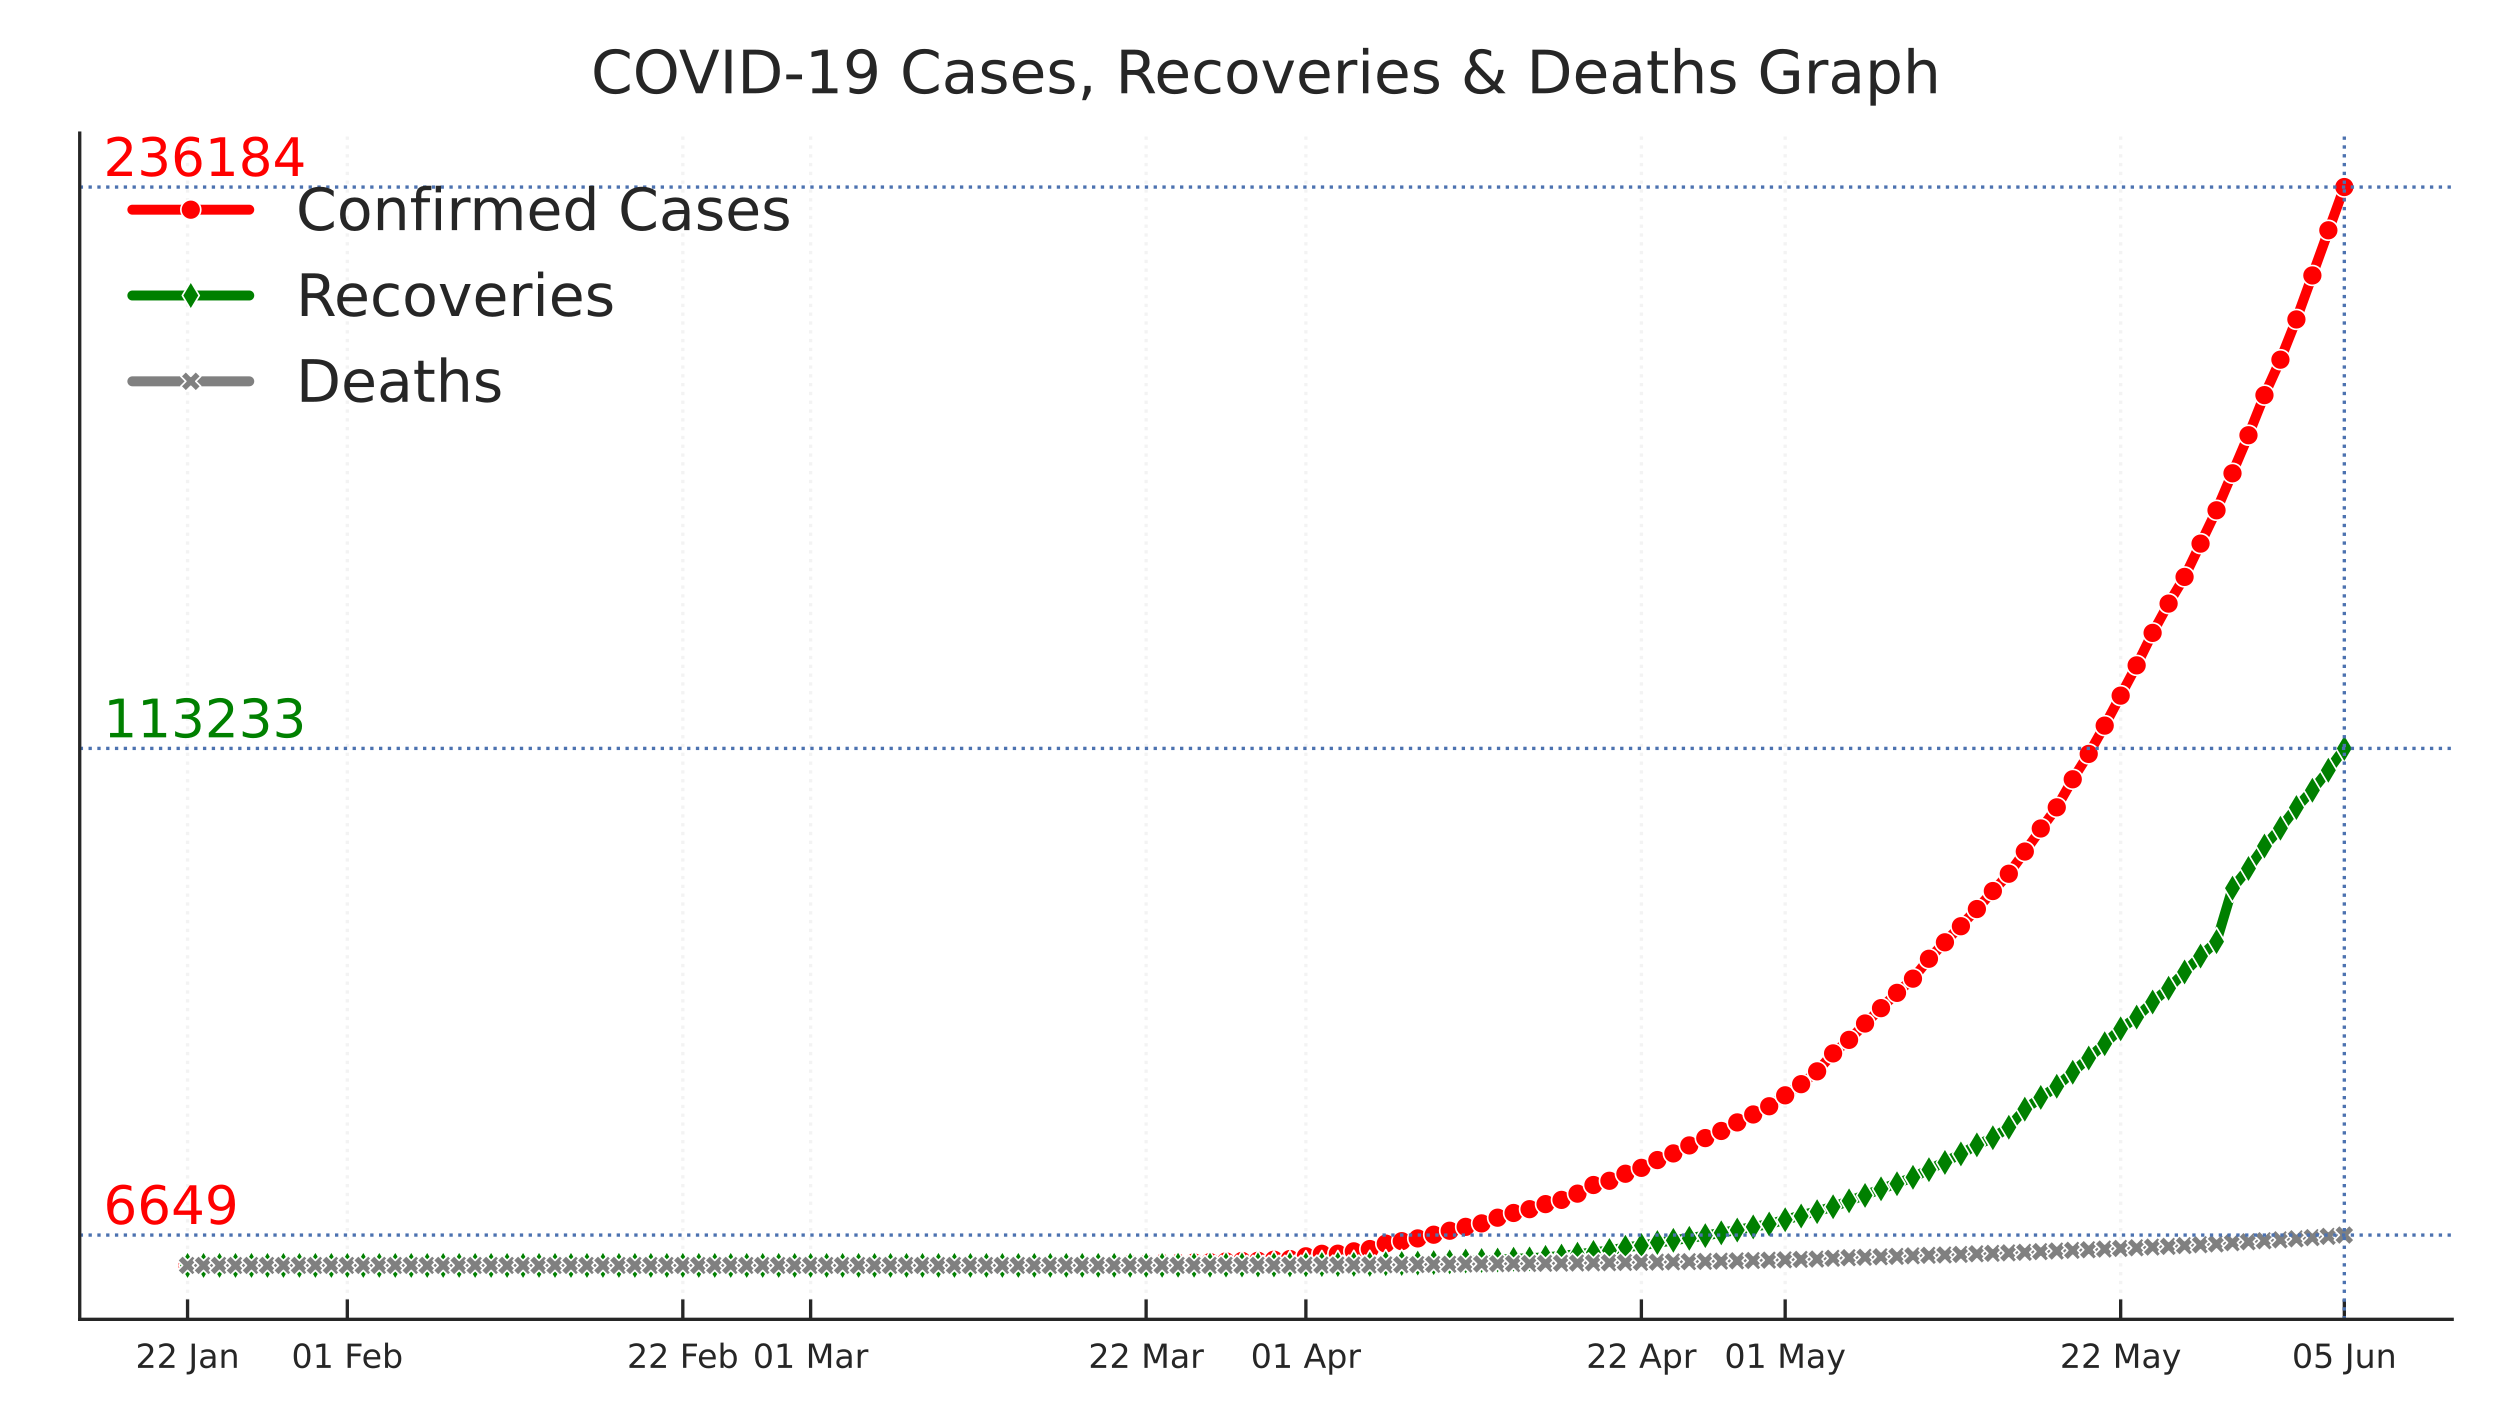 <?xml version="1.0" encoding="utf-8" standalone="no"?>
<!DOCTYPE svg PUBLIC "-//W3C//DTD SVG 1.1//EN"
  "http://www.w3.org/Graphics/SVG/1.1/DTD/svg11.dtd">
<!-- Created with matplotlib (https://matplotlib.org/) -->
<svg height="214.138pt" version="1.1" viewBox="0 0 376.32 214.138" width="376.32pt" xmlns="http://www.w3.org/2000/svg" xmlns:xlink="http://www.w3.org/1999/xlink">
 <defs>
  <style type="text/css">
*{stroke-linecap:butt;stroke-linejoin:round;}
  </style>
 </defs>
 <g id="figure_1">
  <g id="patch_1">
   <path d="M 0 214.138 
L 376.32 214.138 
L 376.32 0 
L 0 0 
z
" style="fill:#ffffff;"/>
  </g>
  <g id="axes_1">
   <g id="patch_2">
    <path d="M 12 198.599 
L 369.12 198.599 
L 369.12 20.039 
L 12 20.039 
z
" style="fill:#ffffff;"/>
   </g>
   <g id="matplotlib.axis_1">
    <g id="xtick_1">
     <g id="line2d_1">
      <path clip-path="url(#p6f954fdab0)" d="M 28.233 198.599 
L 28.233 20.039 
" style="fill:none;stroke:#f3f3f3;stroke-dasharray:0.5,0.825;stroke-dashoffset:0;stroke-width:0.5;"/>
     </g>
     <g id="line2d_2">
      <defs>
       <path d="M 0 0 
L 0 -3 
" id="mb54de93d69" style="stroke:#262626;stroke-width:0.5;"/>
      </defs>
      <g>
       <use style="fill:#262626;stroke:#262626;stroke-width:0.5;" x="28.233" xlink:href="#mb54de93d69" y="198.599"/>
      </g>
     </g>
     <g id="text_1">
      <!-- 22 Jan -->
      <defs>
       <path d="M 19.188 8.297 
L 53.609 8.297 
L 53.609 0 
L 7.328 0 
L 7.328 8.297 
Q 12.938 14.109 22.625 23.891 
Q 32.328 33.688 34.812 36.531 
Q 39.547 41.844 41.422 45.531 
Q 43.312 49.219 43.312 52.781 
Q 43.312 58.594 39.234 62.25 
Q 35.156 65.922 28.609 65.922 
Q 23.969 65.922 18.812 64.312 
Q 13.672 62.703 7.812 59.422 
L 7.812 69.391 
Q 13.766 71.781 18.938 73 
Q 24.125 74.219 28.422 74.219 
Q 39.75 74.219 46.484 68.547 
Q 53.219 62.891 53.219 53.422 
Q 53.219 48.922 51.531 44.891 
Q 49.859 40.875 45.406 35.406 
Q 44.188 33.984 37.641 27.219 
Q 31.109 20.453 19.188 8.297 
z
" id="DejaVuSans-50"/>
       <path id="DejaVuSans-32"/>
       <path d="M 9.812 72.906 
L 19.672 72.906 
L 19.672 5.078 
Q 19.672 -8.109 14.672 -14.062 
Q 9.672 -20.016 -1.422 -20.016 
L -5.172 -20.016 
L -5.172 -11.719 
L -2.094 -11.719 
Q 4.438 -11.719 7.125 -8.047 
Q 9.812 -4.391 9.812 5.078 
z
" id="DejaVuSans-74"/>
       <path d="M 34.281 27.484 
Q 23.391 27.484 19.188 25 
Q 14.984 22.516 14.984 16.5 
Q 14.984 11.719 18.141 8.906 
Q 21.297 6.109 26.703 6.109 
Q 34.188 6.109 38.703 11.406 
Q 43.219 16.703 43.219 25.484 
L 43.219 27.484 
z
M 52.203 31.203 
L 52.203 0 
L 43.219 0 
L 43.219 8.297 
Q 40.141 3.328 35.547 0.953 
Q 30.953 -1.422 24.312 -1.422 
Q 15.922 -1.422 10.953 3.297 
Q 6 8.016 6 15.922 
Q 6 25.141 12.172 29.828 
Q 18.359 34.516 30.609 34.516 
L 43.219 34.516 
L 43.219 35.406 
Q 43.219 41.609 39.141 45 
Q 35.062 48.391 27.688 48.391 
Q 23 48.391 18.547 47.266 
Q 14.109 46.141 10.016 43.891 
L 10.016 52.203 
Q 14.938 54.109 19.578 55.047 
Q 24.219 56 28.609 56 
Q 40.484 56 46.344 49.844 
Q 52.203 43.703 52.203 31.203 
z
" id="DejaVuSans-97"/>
       <path d="M 54.891 33.016 
L 54.891 0 
L 45.906 0 
L 45.906 32.719 
Q 45.906 40.484 42.875 44.328 
Q 39.844 48.188 33.797 48.188 
Q 26.516 48.188 22.312 43.547 
Q 18.109 38.922 18.109 30.906 
L 18.109 0 
L 9.078 0 
L 9.078 54.688 
L 18.109 54.688 
L 18.109 46.188 
Q 21.344 51.125 25.703 53.562 
Q 30.078 56 35.797 56 
Q 45.219 56 50.047 50.172 
Q 54.891 44.344 54.891 33.016 
z
" id="DejaVuSans-110"/>
      </defs>
      <g style="fill:#262626;" transform="translate(20.403 205.898)scale(0.05 -0.05)">
       <use xlink:href="#DejaVuSans-50"/>
       <use x="63.623" xlink:href="#DejaVuSans-50"/>
       <use x="127.246" xlink:href="#DejaVuSans-32"/>
       <use x="159.033" xlink:href="#DejaVuSans-74"/>
       <use x="188.525" xlink:href="#DejaVuSans-97"/>
       <use x="249.805" xlink:href="#DejaVuSans-110"/>
      </g>
     </g>
    </g>
    <g id="xtick_2">
     <g id="line2d_3">
      <path clip-path="url(#p6f954fdab0)" d="M 52.281 198.599 
L 52.281 20.039 
" style="fill:none;stroke:#f3f3f3;stroke-dasharray:0.5,0.825;stroke-dashoffset:0;stroke-width:0.5;"/>
     </g>
     <g id="line2d_4">
      <g>
       <use style="fill:#262626;stroke:#262626;stroke-width:0.5;" x="52.281" xlink:href="#mb54de93d69" y="198.599"/>
      </g>
     </g>
     <g id="text_2">
      <!-- 01 Feb -->
      <defs>
       <path d="M 31.781 66.406 
Q 24.172 66.406 20.328 58.906 
Q 16.5 51.422 16.5 36.375 
Q 16.5 21.391 20.328 13.891 
Q 24.172 6.391 31.781 6.391 
Q 39.453 6.391 43.281 13.891 
Q 47.125 21.391 47.125 36.375 
Q 47.125 51.422 43.281 58.906 
Q 39.453 66.406 31.781 66.406 
z
M 31.781 74.219 
Q 44.047 74.219 50.516 64.516 
Q 56.984 54.828 56.984 36.375 
Q 56.984 17.969 50.516 8.266 
Q 44.047 -1.422 31.781 -1.422 
Q 19.531 -1.422 13.062 8.266 
Q 6.594 17.969 6.594 36.375 
Q 6.594 54.828 13.062 64.516 
Q 19.531 74.219 31.781 74.219 
z
" id="DejaVuSans-48"/>
       <path d="M 12.406 8.297 
L 28.516 8.297 
L 28.516 63.922 
L 10.984 60.406 
L 10.984 69.391 
L 28.422 72.906 
L 38.281 72.906 
L 38.281 8.297 
L 54.391 8.297 
L 54.391 0 
L 12.406 0 
z
" id="DejaVuSans-49"/>
       <path d="M 9.812 72.906 
L 51.703 72.906 
L 51.703 64.594 
L 19.672 64.594 
L 19.672 43.109 
L 48.578 43.109 
L 48.578 34.812 
L 19.672 34.812 
L 19.672 0 
L 9.812 0 
z
" id="DejaVuSans-70"/>
       <path d="M 56.203 29.594 
L 56.203 25.203 
L 14.891 25.203 
Q 15.484 15.922 20.484 11.062 
Q 25.484 6.203 34.422 6.203 
Q 39.594 6.203 44.453 7.469 
Q 49.312 8.734 54.109 11.281 
L 54.109 2.781 
Q 49.266 0.734 44.188 -0.344 
Q 39.109 -1.422 33.891 -1.422 
Q 20.797 -1.422 13.156 6.188 
Q 5.516 13.812 5.516 26.812 
Q 5.516 40.234 12.766 48.109 
Q 20.016 56 32.328 56 
Q 43.359 56 49.781 48.891 
Q 56.203 41.797 56.203 29.594 
z
M 47.219 32.234 
Q 47.125 39.594 43.094 43.984 
Q 39.062 48.391 32.422 48.391 
Q 24.906 48.391 20.391 44.141 
Q 15.875 39.891 15.188 32.172 
z
" id="DejaVuSans-101"/>
       <path d="M 48.688 27.297 
Q 48.688 37.203 44.609 42.844 
Q 40.531 48.484 33.406 48.484 
Q 26.266 48.484 22.188 42.844 
Q 18.109 37.203 18.109 27.297 
Q 18.109 17.391 22.188 11.75 
Q 26.266 6.109 33.406 6.109 
Q 40.531 6.109 44.609 11.75 
Q 48.688 17.391 48.688 27.297 
z
M 18.109 46.391 
Q 20.953 51.266 25.266 53.625 
Q 29.594 56 35.594 56 
Q 45.562 56 51.781 48.094 
Q 58.016 40.188 58.016 27.297 
Q 58.016 14.406 51.781 6.484 
Q 45.562 -1.422 35.594 -1.422 
Q 29.594 -1.422 25.266 0.953 
Q 20.953 3.328 18.109 8.203 
L 18.109 0 
L 9.078 0 
L 9.078 75.984 
L 18.109 75.984 
z
" id="DejaVuSans-98"/>
      </defs>
      <g style="fill:#262626;" transform="translate(43.88 205.898)scale(0.05 -0.05)">
       <use xlink:href="#DejaVuSans-48"/>
       <use x="63.623" xlink:href="#DejaVuSans-49"/>
       <use x="127.246" xlink:href="#DejaVuSans-32"/>
       <use x="159.033" xlink:href="#DejaVuSans-70"/>
       <use x="211.053" xlink:href="#DejaVuSans-101"/>
       <use x="272.576" xlink:href="#DejaVuSans-98"/>
      </g>
     </g>
    </g>
    <g id="xtick_3">
     <g id="line2d_5">
      <path clip-path="url(#p6f954fdab0)" d="M 102.783 198.599 
L 102.783 20.039 
" style="fill:none;stroke:#f3f3f3;stroke-dasharray:0.5,0.825;stroke-dashoffset:0;stroke-width:0.5;"/>
     </g>
     <g id="line2d_6">
      <g>
       <use style="fill:#262626;stroke:#262626;stroke-width:0.5;" x="102.783" xlink:href="#mb54de93d69" y="198.599"/>
      </g>
     </g>
     <g id="text_3">
      <!-- 22 Feb -->
      <g style="fill:#262626;" transform="translate(94.381 205.898)scale(0.05 -0.05)">
       <use xlink:href="#DejaVuSans-50"/>
       <use x="63.623" xlink:href="#DejaVuSans-50"/>
       <use x="127.246" xlink:href="#DejaVuSans-32"/>
       <use x="159.033" xlink:href="#DejaVuSans-70"/>
       <use x="211.053" xlink:href="#DejaVuSans-101"/>
       <use x="272.576" xlink:href="#DejaVuSans-98"/>
      </g>
     </g>
    </g>
    <g id="xtick_4">
     <g id="line2d_7">
      <path clip-path="url(#p6f954fdab0)" d="M 122.022 198.599 
L 122.022 20.039 
" style="fill:none;stroke:#f3f3f3;stroke-dasharray:0.5,0.825;stroke-dashoffset:0;stroke-width:0.5;"/>
     </g>
     <g id="line2d_8">
      <g>
       <use style="fill:#262626;stroke:#262626;stroke-width:0.5;" x="122.022" xlink:href="#mb54de93d69" y="198.599"/>
      </g>
     </g>
     <g id="text_4">
      <!-- 01 Mar -->
      <defs>
       <path d="M 9.812 72.906 
L 24.516 72.906 
L 43.109 23.297 
L 61.812 72.906 
L 76.516 72.906 
L 76.516 0 
L 66.891 0 
L 66.891 64.016 
L 48.094 14.016 
L 38.188 14.016 
L 19.391 64.016 
L 19.391 0 
L 9.812 0 
z
" id="DejaVuSans-77"/>
       <path d="M 41.109 46.297 
Q 39.594 47.172 37.812 47.578 
Q 36.031 48 33.891 48 
Q 26.266 48 22.188 43.047 
Q 18.109 38.094 18.109 28.812 
L 18.109 0 
L 9.078 0 
L 9.078 54.688 
L 18.109 54.688 
L 18.109 46.188 
Q 20.953 51.172 25.484 53.578 
Q 30.031 56 36.531 56 
Q 37.453 56 38.578 55.875 
Q 39.703 55.766 41.062 55.516 
z
" id="DejaVuSans-114"/>
      </defs>
      <g style="fill:#262626;" transform="translate(113.329 205.898)scale(0.05 -0.05)">
       <use xlink:href="#DejaVuSans-48"/>
       <use x="63.623" xlink:href="#DejaVuSans-49"/>
       <use x="127.246" xlink:href="#DejaVuSans-32"/>
       <use x="159.033" xlink:href="#DejaVuSans-77"/>
       <use x="245.312" xlink:href="#DejaVuSans-97"/>
       <use x="306.592" xlink:href="#DejaVuSans-114"/>
      </g>
     </g>
    </g>
    <g id="xtick_5">
     <g id="line2d_9">
      <path clip-path="url(#p6f954fdab0)" d="M 172.524 198.599 
L 172.524 20.039 
" style="fill:none;stroke:#f3f3f3;stroke-dasharray:0.5,0.825;stroke-dashoffset:0;stroke-width:0.5;"/>
     </g>
     <g id="line2d_10">
      <g>
       <use style="fill:#262626;stroke:#262626;stroke-width:0.5;" x="172.524" xlink:href="#mb54de93d69" y="198.599"/>
      </g>
     </g>
     <g id="text_5">
      <!-- 22 Mar -->
      <g style="fill:#262626;" transform="translate(163.831 205.898)scale(0.05 -0.05)">
       <use xlink:href="#DejaVuSans-50"/>
       <use x="63.623" xlink:href="#DejaVuSans-50"/>
       <use x="127.246" xlink:href="#DejaVuSans-32"/>
       <use x="159.033" xlink:href="#DejaVuSans-77"/>
       <use x="245.312" xlink:href="#DejaVuSans-97"/>
       <use x="306.592" xlink:href="#DejaVuSans-114"/>
      </g>
     </g>
    </g>
    <g id="xtick_6">
     <g id="line2d_11">
      <path clip-path="url(#p6f954fdab0)" d="M 196.572 198.599 
L 196.572 20.039 
" style="fill:none;stroke:#f3f3f3;stroke-dasharray:0.5,0.825;stroke-dashoffset:0;stroke-width:0.5;"/>
     </g>
     <g id="line2d_12">
      <g>
       <use style="fill:#262626;stroke:#262626;stroke-width:0.5;" x="196.572" xlink:href="#mb54de93d69" y="198.599"/>
      </g>
     </g>
     <g id="text_6">
      <!-- 01 Apr -->
      <defs>
       <path d="M 34.188 63.188 
L 20.797 26.906 
L 47.609 26.906 
z
M 28.609 72.906 
L 39.797 72.906 
L 67.578 0 
L 57.328 0 
L 50.688 18.703 
L 17.828 18.703 
L 11.188 0 
L 0.781 0 
z
" id="DejaVuSans-65"/>
       <path d="M 18.109 8.203 
L 18.109 -20.797 
L 9.078 -20.797 
L 9.078 54.688 
L 18.109 54.688 
L 18.109 46.391 
Q 20.953 51.266 25.266 53.625 
Q 29.594 56 35.594 56 
Q 45.562 56 51.781 48.094 
Q 58.016 40.188 58.016 27.297 
Q 58.016 14.406 51.781 6.484 
Q 45.562 -1.422 35.594 -1.422 
Q 29.594 -1.422 25.266 0.953 
Q 20.953 3.328 18.109 8.203 
z
M 48.688 27.297 
Q 48.688 37.203 44.609 42.844 
Q 40.531 48.484 33.406 48.484 
Q 26.266 48.484 22.188 42.844 
Q 18.109 37.203 18.109 27.297 
Q 18.109 17.391 22.188 11.75 
Q 26.266 6.109 33.406 6.109 
Q 40.531 6.109 44.609 11.75 
Q 48.688 17.391 48.688 27.297 
z
" id="DejaVuSans-112"/>
      </defs>
      <g style="fill:#262626;" transform="translate(188.271 205.898)scale(0.05 -0.05)">
       <use xlink:href="#DejaVuSans-48"/>
       <use x="63.623" xlink:href="#DejaVuSans-49"/>
       <use x="127.246" xlink:href="#DejaVuSans-32"/>
       <use x="159.033" xlink:href="#DejaVuSans-65"/>
       <use x="227.441" xlink:href="#DejaVuSans-112"/>
       <use x="290.918" xlink:href="#DejaVuSans-114"/>
      </g>
     </g>
    </g>
    <g id="xtick_7">
     <g id="line2d_13">
      <path clip-path="url(#p6f954fdab0)" d="M 247.074 198.599 
L 247.074 20.039 
" style="fill:none;stroke:#f3f3f3;stroke-dasharray:0.5,0.825;stroke-dashoffset:0;stroke-width:0.5;"/>
     </g>
     <g id="line2d_14">
      <g>
       <use style="fill:#262626;stroke:#262626;stroke-width:0.5;" x="247.074" xlink:href="#mb54de93d69" y="198.599"/>
      </g>
     </g>
     <g id="text_7">
      <!-- 22 Apr -->
      <g style="fill:#262626;" transform="translate(238.773 205.898)scale(0.05 -0.05)">
       <use xlink:href="#DejaVuSans-50"/>
       <use x="63.623" xlink:href="#DejaVuSans-50"/>
       <use x="127.246" xlink:href="#DejaVuSans-32"/>
       <use x="159.033" xlink:href="#DejaVuSans-65"/>
       <use x="227.441" xlink:href="#DejaVuSans-112"/>
       <use x="290.918" xlink:href="#DejaVuSans-114"/>
      </g>
     </g>
    </g>
    <g id="xtick_8">
     <g id="line2d_15">
      <path clip-path="url(#p6f954fdab0)" d="M 268.718 198.599 
L 268.718 20.039 
" style="fill:none;stroke:#f3f3f3;stroke-dasharray:0.5,0.825;stroke-dashoffset:0;stroke-width:0.5;"/>
     </g>
     <g id="line2d_16">
      <g>
       <use style="fill:#262626;stroke:#262626;stroke-width:0.5;" x="268.718" xlink:href="#mb54de93d69" y="198.599"/>
      </g>
     </g>
     <g id="text_8">
      <!-- 01 May -->
      <defs>
       <path d="M 32.172 -5.078 
Q 28.375 -14.844 24.75 -17.812 
Q 21.141 -20.797 15.094 -20.797 
L 7.906 -20.797 
L 7.906 -13.281 
L 13.188 -13.281 
Q 16.891 -13.281 18.938 -11.516 
Q 21 -9.766 23.484 -3.219 
L 25.094 0.875 
L 2.984 54.688 
L 12.5 54.688 
L 29.594 11.922 
L 46.688 54.688 
L 56.203 54.688 
z
" id="DejaVuSans-121"/>
      </defs>
      <g style="fill:#262626;" transform="translate(259.573 205.898)scale(0.05 -0.05)">
       <use xlink:href="#DejaVuSans-48"/>
       <use x="63.623" xlink:href="#DejaVuSans-49"/>
       <use x="127.246" xlink:href="#DejaVuSans-32"/>
       <use x="159.033" xlink:href="#DejaVuSans-77"/>
       <use x="245.312" xlink:href="#DejaVuSans-97"/>
       <use x="306.592" xlink:href="#DejaVuSans-121"/>
      </g>
     </g>
    </g>
    <g id="xtick_9">
     <g id="line2d_17">
      <path clip-path="url(#p6f954fdab0)" d="M 319.219 198.599 
L 319.219 20.039 
" style="fill:none;stroke:#f3f3f3;stroke-dasharray:0.5,0.825;stroke-dashoffset:0;stroke-width:0.5;"/>
     </g>
     <g id="line2d_18">
      <g>
       <use style="fill:#262626;stroke:#262626;stroke-width:0.5;" x="319.219" xlink:href="#mb54de93d69" y="198.599"/>
      </g>
     </g>
     <g id="text_9">
      <!-- 22 May -->
      <g style="fill:#262626;" transform="translate(310.075 205.898)scale(0.05 -0.05)">
       <use xlink:href="#DejaVuSans-50"/>
       <use x="63.623" xlink:href="#DejaVuSans-50"/>
       <use x="127.246" xlink:href="#DejaVuSans-32"/>
       <use x="159.033" xlink:href="#DejaVuSans-77"/>
       <use x="245.312" xlink:href="#DejaVuSans-97"/>
       <use x="306.592" xlink:href="#DejaVuSans-121"/>
      </g>
     </g>
    </g>
    <g id="xtick_10">
     <g id="line2d_19">
      <path clip-path="url(#p6f954fdab0)" d="M 352.887 198.599 
L 352.887 20.039 
" style="fill:none;stroke:#f3f3f3;stroke-dasharray:0.5,0.825;stroke-dashoffset:0;stroke-width:0.5;"/>
     </g>
     <g id="line2d_20">
      <g>
       <use style="fill:#262626;stroke:#262626;stroke-width:0.5;" x="352.887" xlink:href="#mb54de93d69" y="198.599"/>
      </g>
     </g>
     <g id="text_10">
      <!-- 05 Jun -->
      <defs>
       <path d="M 10.797 72.906 
L 49.516 72.906 
L 49.516 64.594 
L 19.828 64.594 
L 19.828 46.734 
Q 21.969 47.469 24.109 47.828 
Q 26.266 48.188 28.422 48.188 
Q 40.625 48.188 47.75 41.5 
Q 54.891 34.812 54.891 23.391 
Q 54.891 11.625 47.562 5.094 
Q 40.234 -1.422 26.906 -1.422 
Q 22.312 -1.422 17.547 -0.641 
Q 12.797 0.141 7.719 1.703 
L 7.719 11.625 
Q 12.109 9.234 16.797 8.062 
Q 21.484 6.891 26.703 6.891 
Q 35.156 6.891 40.078 11.328 
Q 45.016 15.766 45.016 23.391 
Q 45.016 31 40.078 35.438 
Q 35.156 39.891 26.703 39.891 
Q 22.75 39.891 18.812 39.016 
Q 14.891 38.141 10.797 36.281 
z
" id="DejaVuSans-53"/>
       <path d="M 8.5 21.578 
L 8.5 54.688 
L 17.484 54.688 
L 17.484 21.922 
Q 17.484 14.156 20.5 10.266 
Q 23.531 6.391 29.594 6.391 
Q 36.859 6.391 41.078 11.031 
Q 45.312 15.672 45.312 23.688 
L 45.312 54.688 
L 54.297 54.688 
L 54.297 0 
L 45.312 0 
L 45.312 8.406 
Q 42.047 3.422 37.719 1 
Q 33.406 -1.422 27.688 -1.422 
Q 18.266 -1.422 13.375 4.438 
Q 8.5 10.297 8.5 21.578 
z
M 31.109 56 
z
" id="DejaVuSans-117"/>
      </defs>
      <g style="fill:#262626;" transform="translate(345.005 205.898)scale(0.05 -0.05)">
       <use xlink:href="#DejaVuSans-48"/>
       <use x="63.623" xlink:href="#DejaVuSans-53"/>
       <use x="127.246" xlink:href="#DejaVuSans-32"/>
       <use x="159.033" xlink:href="#DejaVuSans-74"/>
       <use x="188.525" xlink:href="#DejaVuSans-117"/>
       <use x="251.904" xlink:href="#DejaVuSans-110"/>
      </g>
     </g>
    </g>
   </g>
   <g id="line2d_21">
    <path clip-path="url(#p6f954fdab0)" d="M 28.233 190.482 
L 162.904 190.375 
L 177.333 190.114 
L 194.167 189.522 
L 198.977 188.734 
L 201.382 188.718 
L 206.192 188.016 
L 208.596 187.198 
L 213.406 186.416 
L 223.025 184.156 
L 225.43 183.298 
L 227.835 182.587 
L 230.24 182.013 
L 232.645 181.252 
L 235.05 180.618 
L 237.455 179.677 
L 239.859 178.376 
L 242.264 177.741 
L 244.669 176.681 
L 247.074 175.795 
L 249.479 174.622 
L 251.884 173.623 
L 256.693 171.314 
L 259.098 170.241 
L 263.908 167.759 
L 266.313 166.521 
L 271.122 163.197 
L 273.527 161.269 
L 275.932 158.566 
L 278.337 156.53 
L 283.147 151.753 
L 285.552 149.454 
L 287.956 147.315 
L 290.361 144.323 
L 297.576 136.836 
L 302.385 131.524 
L 309.6 121.528 
L 312.005 117.303 
L 314.41 113.486 
L 316.815 109.226 
L 321.624 100.156 
L 324.029 95.268 
L 326.434 90.859 
L 328.839 86.843 
L 333.648 76.814 
L 338.458 65.514 
L 340.863 59.478 
L 343.268 54.144 
L 345.673 48.082 
L 352.887 28.155 
L 352.887 28.155 
" style="fill:none;stroke:#ff0000;stroke-linecap:round;stroke-width:1.5;"/>
    <defs>
     <path d="M 0 1.5 
C 0.398 1.5 0.779 1.342 1.061 1.061 
C 1.342 0.779 1.5 0.398 1.5 0 
C 1.5 -0.398 1.342 -0.779 1.061 -1.061 
C 0.779 -1.342 0.398 -1.5 0 -1.5 
C -0.398 -1.5 -0.779 -1.342 -1.061 -1.061 
C -1.342 -0.779 -1.5 -0.398 -1.5 0 
C -1.5 0.398 -1.342 0.779 -1.061 1.061 
C -0.779 1.342 -0.398 1.5 0 1.5 
z
" id="m1e3af16463" style="stroke:#ffffff;stroke-width:0.25;"/>
    </defs>
    <g clip-path="url(#p6f954fdab0)">
     <use style="fill:#ff0000;stroke:#ffffff;stroke-width:0.25;" x="28.233" xlink:href="#m1e3af16463" y="190.482"/>
     <use style="fill:#ff0000;stroke:#ffffff;stroke-width:0.25;" x="30.638" xlink:href="#m1e3af16463" y="190.482"/>
     <use style="fill:#ff0000;stroke:#ffffff;stroke-width:0.25;" x="33.042" xlink:href="#m1e3af16463" y="190.482"/>
     <use style="fill:#ff0000;stroke:#ffffff;stroke-width:0.25;" x="35.447" xlink:href="#m1e3af16463" y="190.482"/>
     <use style="fill:#ff0000;stroke:#ffffff;stroke-width:0.25;" x="37.852" xlink:href="#m1e3af16463" y="190.482"/>
     <use style="fill:#ff0000;stroke:#ffffff;stroke-width:0.25;" x="40.257" xlink:href="#m1e3af16463" y="190.482"/>
     <use style="fill:#ff0000;stroke:#ffffff;stroke-width:0.25;" x="42.662" xlink:href="#m1e3af16463" y="190.482"/>
     <use style="fill:#ff0000;stroke:#ffffff;stroke-width:0.25;" x="45.067" xlink:href="#m1e3af16463" y="190.482"/>
     <use style="fill:#ff0000;stroke:#ffffff;stroke-width:0.25;" x="47.472" xlink:href="#m1e3af16463" y="190.482"/>
     <use style="fill:#ff0000;stroke:#ffffff;stroke-width:0.25;" x="49.876" xlink:href="#m1e3af16463" y="190.482"/>
     <use style="fill:#ff0000;stroke:#ffffff;stroke-width:0.25;" x="52.281" xlink:href="#m1e3af16463" y="190.482"/>
     <use style="fill:#ff0000;stroke:#ffffff;stroke-width:0.25;" x="54.686" xlink:href="#m1e3af16463" y="190.481"/>
     <use style="fill:#ff0000;stroke:#ffffff;stroke-width:0.25;" x="57.091" xlink:href="#m1e3af16463" y="190.48"/>
     <use style="fill:#ff0000;stroke:#ffffff;stroke-width:0.25;" x="59.496" xlink:href="#m1e3af16463" y="190.48"/>
     <use style="fill:#ff0000;stroke:#ffffff;stroke-width:0.25;" x="61.901" xlink:href="#m1e3af16463" y="190.48"/>
     <use style="fill:#ff0000;stroke:#ffffff;stroke-width:0.25;" x="64.305" xlink:href="#m1e3af16463" y="190.48"/>
     <use style="fill:#ff0000;stroke:#ffffff;stroke-width:0.25;" x="66.71" xlink:href="#m1e3af16463" y="190.48"/>
     <use style="fill:#ff0000;stroke:#ffffff;stroke-width:0.25;" x="69.115" xlink:href="#m1e3af16463" y="190.48"/>
     <use style="fill:#ff0000;stroke:#ffffff;stroke-width:0.25;" x="71.52" xlink:href="#m1e3af16463" y="190.48"/>
     <use style="fill:#ff0000;stroke:#ffffff;stroke-width:0.25;" x="73.925" xlink:href="#m1e3af16463" y="190.48"/>
     <use style="fill:#ff0000;stroke:#ffffff;stroke-width:0.25;" x="76.33" xlink:href="#m1e3af16463" y="190.48"/>
     <use style="fill:#ff0000;stroke:#ffffff;stroke-width:0.25;" x="78.735" xlink:href="#m1e3af16463" y="190.48"/>
     <use style="fill:#ff0000;stroke:#ffffff;stroke-width:0.25;" x="81.139" xlink:href="#m1e3af16463" y="190.48"/>
     <use style="fill:#ff0000;stroke:#ffffff;stroke-width:0.25;" x="83.544" xlink:href="#m1e3af16463" y="190.48"/>
     <use style="fill:#ff0000;stroke:#ffffff;stroke-width:0.25;" x="85.949" xlink:href="#m1e3af16463" y="190.48"/>
     <use style="fill:#ff0000;stroke:#ffffff;stroke-width:0.25;" x="88.354" xlink:href="#m1e3af16463" y="190.48"/>
     <use style="fill:#ff0000;stroke:#ffffff;stroke-width:0.25;" x="90.759" xlink:href="#m1e3af16463" y="190.48"/>
     <use style="fill:#ff0000;stroke:#ffffff;stroke-width:0.25;" x="93.164" xlink:href="#m1e3af16463" y="190.48"/>
     <use style="fill:#ff0000;stroke:#ffffff;stroke-width:0.25;" x="95.568" xlink:href="#m1e3af16463" y="190.48"/>
     <use style="fill:#ff0000;stroke:#ffffff;stroke-width:0.25;" x="97.973" xlink:href="#m1e3af16463" y="190.48"/>
     <use style="fill:#ff0000;stroke:#ffffff;stroke-width:0.25;" x="100.378" xlink:href="#m1e3af16463" y="190.48"/>
     <use style="fill:#ff0000;stroke:#ffffff;stroke-width:0.25;" x="102.783" xlink:href="#m1e3af16463" y="190.48"/>
     <use style="fill:#ff0000;stroke:#ffffff;stroke-width:0.25;" x="105.188" xlink:href="#m1e3af16463" y="190.48"/>
     <use style="fill:#ff0000;stroke:#ffffff;stroke-width:0.25;" x="107.593" xlink:href="#m1e3af16463" y="190.48"/>
     <use style="fill:#ff0000;stroke:#ffffff;stroke-width:0.25;" x="109.998" xlink:href="#m1e3af16463" y="190.48"/>
     <use style="fill:#ff0000;stroke:#ffffff;stroke-width:0.25;" x="112.402" xlink:href="#m1e3af16463" y="190.48"/>
     <use style="fill:#ff0000;stroke:#ffffff;stroke-width:0.25;" x="114.807" xlink:href="#m1e3af16463" y="190.48"/>
     <use style="fill:#ff0000;stroke:#ffffff;stroke-width:0.25;" x="117.212" xlink:href="#m1e3af16463" y="190.48"/>
     <use style="fill:#ff0000;stroke:#ffffff;stroke-width:0.25;" x="119.617" xlink:href="#m1e3af16463" y="190.48"/>
     <use style="fill:#ff0000;stroke:#ffffff;stroke-width:0.25;" x="122.022" xlink:href="#m1e3af16463" y="190.48"/>
     <use style="fill:#ff0000;stroke:#ffffff;stroke-width:0.25;" x="124.427" xlink:href="#m1e3af16463" y="190.479"/>
     <use style="fill:#ff0000;stroke:#ffffff;stroke-width:0.25;" x="126.832" xlink:href="#m1e3af16463" y="190.479"/>
     <use style="fill:#ff0000;stroke:#ffffff;stroke-width:0.25;" x="129.236" xlink:href="#m1e3af16463" y="190.463"/>
     <use style="fill:#ff0000;stroke:#ffffff;stroke-width:0.25;" x="131.641" xlink:href="#m1e3af16463" y="190.462"/>
     <use style="fill:#ff0000;stroke:#ffffff;stroke-width:0.25;" x="134.046" xlink:href="#m1e3af16463" y="190.461"/>
     <use style="fill:#ff0000;stroke:#ffffff;stroke-width:0.25;" x="136.451" xlink:href="#m1e3af16463" y="190.459"/>
     <use style="fill:#ff0000;stroke:#ffffff;stroke-width:0.25;" x="138.856" xlink:href="#m1e3af16463" y="190.455"/>
     <use style="fill:#ff0000;stroke:#ffffff;stroke-width:0.25;" x="141.261" xlink:href="#m1e3af16463" y="190.453"/>
     <use style="fill:#ff0000;stroke:#ffffff;stroke-width:0.25;" x="143.665" xlink:href="#m1e3af16463" y="190.444"/>
     <use style="fill:#ff0000;stroke:#ffffff;stroke-width:0.25;" x="146.07" xlink:href="#m1e3af16463" y="190.44"/>
     <use style="fill:#ff0000;stroke:#ffffff;stroke-width:0.25;" x="148.475" xlink:href="#m1e3af16463" y="190.432"/>
     <use style="fill:#ff0000;stroke:#ffffff;stroke-width:0.25;" x="150.88" xlink:href="#m1e3af16463" y="190.426"/>
     <use style="fill:#ff0000;stroke:#ffffff;stroke-width:0.25;" x="153.285" xlink:href="#m1e3af16463" y="190.412"/>
     <use style="fill:#ff0000;stroke:#ffffff;stroke-width:0.25;" x="155.69" xlink:href="#m1e3af16463" y="190.405"/>
     <use style="fill:#ff0000;stroke:#ffffff;stroke-width:0.25;" x="158.095" xlink:href="#m1e3af16463" y="190.4"/>
     <use style="fill:#ff0000;stroke:#ffffff;stroke-width:0.25;" x="160.499" xlink:href="#m1e3af16463" y="190.385"/>
     <use style="fill:#ff0000;stroke:#ffffff;stroke-width:0.25;" x="162.904" xlink:href="#m1e3af16463" y="190.375"/>
     <use style="fill:#ff0000;stroke:#ffffff;stroke-width:0.25;" x="165.309" xlink:href="#m1e3af16463" y="190.349"/>
     <use style="fill:#ff0000;stroke:#ffffff;stroke-width:0.25;" x="167.714" xlink:href="#m1e3af16463" y="190.315"/>
     <use style="fill:#ff0000;stroke:#ffffff;stroke-width:0.25;" x="170.119" xlink:href="#m1e3af16463" y="190.255"/>
     <use style="fill:#ff0000;stroke:#ffffff;stroke-width:0.25;" x="172.524" xlink:href="#m1e3af16463" y="190.21"/>
     <use style="fill:#ff0000;stroke:#ffffff;stroke-width:0.25;" x="174.928" xlink:href="#m1e3af16463" y="190.139"/>
     <use style="fill:#ff0000;stroke:#ffffff;stroke-width:0.25;" x="177.333" xlink:href="#m1e3af16463" y="190.114"/>
     <use style="fill:#ff0000;stroke:#ffffff;stroke-width:0.25;" x="179.738" xlink:href="#m1e3af16463" y="190.031"/>
     <use style="fill:#ff0000;stroke:#ffffff;stroke-width:0.25;" x="182.143" xlink:href="#m1e3af16463" y="189.983"/>
     <use style="fill:#ff0000;stroke:#ffffff;stroke-width:0.25;" x="184.548" xlink:href="#m1e3af16463" y="189.873"/>
     <use style="fill:#ff0000;stroke:#ffffff;stroke-width:0.25;" x="186.953" xlink:href="#m1e3af16463" y="189.804"/>
     <use style="fill:#ff0000;stroke:#ffffff;stroke-width:0.25;" x="189.358" xlink:href="#m1e3af16463" y="189.778"/>
     <use style="fill:#ff0000;stroke:#ffffff;stroke-width:0.25;" x="191.762" xlink:href="#m1e3af16463" y="189.622"/>
     <use style="fill:#ff0000;stroke:#ffffff;stroke-width:0.25;" x="194.167" xlink:href="#m1e3af16463" y="189.522"/>
     <use style="fill:#ff0000;stroke:#ffffff;stroke-width:0.25;" x="196.572" xlink:href="#m1e3af16463" y="189.109"/>
     <use style="fill:#ff0000;stroke:#ffffff;stroke-width:0.25;" x="198.977" xlink:href="#m1e3af16463" y="188.734"/>
     <use style="fill:#ff0000;stroke:#ffffff;stroke-width:0.25;" x="201.382" xlink:href="#m1e3af16463" y="188.718"/>
     <use style="fill:#ff0000;stroke:#ffffff;stroke-width:0.25;" x="203.787" xlink:href="#m1e3af16463" y="188.364"/>
     <use style="fill:#ff0000;stroke:#ffffff;stroke-width:0.25;" x="206.192" xlink:href="#m1e3af16463" y="188.016"/>
     <use style="fill:#ff0000;stroke:#ffffff;stroke-width:0.25;" x="208.596" xlink:href="#m1e3af16463" y="187.198"/>
     <use style="fill:#ff0000;stroke:#ffffff;stroke-width:0.25;" x="211.001" xlink:href="#m1e3af16463" y="186.832"/>
     <use style="fill:#ff0000;stroke:#ffffff;stroke-width:0.25;" x="213.406" xlink:href="#m1e3af16463" y="186.416"/>
     <use style="fill:#ff0000;stroke:#ffffff;stroke-width:0.25;" x="215.811" xlink:href="#m1e3af16463" y="185.86"/>
     <use style="fill:#ff0000;stroke:#ffffff;stroke-width:0.25;" x="218.216" xlink:href="#m1e3af16463" y="185.26"/>
     <use style="fill:#ff0000;stroke:#ffffff;stroke-width:0.25;" x="220.621" xlink:href="#m1e3af16463" y="184.677"/>
     <use style="fill:#ff0000;stroke:#ffffff;stroke-width:0.25;" x="223.025" xlink:href="#m1e3af16463" y="184.156"/>
     <use style="fill:#ff0000;stroke:#ffffff;stroke-width:0.25;" x="225.43" xlink:href="#m1e3af16463" y="183.298"/>
     <use style="fill:#ff0000;stroke:#ffffff;stroke-width:0.25;" x="227.835" xlink:href="#m1e3af16463" y="182.587"/>
     <use style="fill:#ff0000;stroke:#ffffff;stroke-width:0.25;" x="230.24" xlink:href="#m1e3af16463" y="182.013"/>
     <use style="fill:#ff0000;stroke:#ffffff;stroke-width:0.25;" x="232.645" xlink:href="#m1e3af16463" y="181.252"/>
     <use style="fill:#ff0000;stroke:#ffffff;stroke-width:0.25;" x="235.05" xlink:href="#m1e3af16463" y="180.618"/>
     <use style="fill:#ff0000;stroke:#ffffff;stroke-width:0.25;" x="237.455" xlink:href="#m1e3af16463" y="179.677"/>
     <use style="fill:#ff0000;stroke:#ffffff;stroke-width:0.25;" x="239.859" xlink:href="#m1e3af16463" y="178.376"/>
     <use style="fill:#ff0000;stroke:#ffffff;stroke-width:0.25;" x="242.264" xlink:href="#m1e3af16463" y="177.741"/>
     <use style="fill:#ff0000;stroke:#ffffff;stroke-width:0.25;" x="244.669" xlink:href="#m1e3af16463" y="176.681"/>
     <use style="fill:#ff0000;stroke:#ffffff;stroke-width:0.25;" x="247.074" xlink:href="#m1e3af16463" y="175.795"/>
     <use style="fill:#ff0000;stroke:#ffffff;stroke-width:0.25;" x="249.479" xlink:href="#m1e3af16463" y="174.622"/>
     <use style="fill:#ff0000;stroke:#ffffff;stroke-width:0.25;" x="251.884" xlink:href="#m1e3af16463" y="173.623"/>
     <use style="fill:#ff0000;stroke:#ffffff;stroke-width:0.25;" x="254.288" xlink:href="#m1e3af16463" y="172.418"/>
     <use style="fill:#ff0000;stroke:#ffffff;stroke-width:0.25;" x="256.693" xlink:href="#m1e3af16463" y="171.314"/>
     <use style="fill:#ff0000;stroke:#ffffff;stroke-width:0.25;" x="259.098" xlink:href="#m1e3af16463" y="170.241"/>
     <use style="fill:#ff0000;stroke:#ffffff;stroke-width:0.25;" x="261.503" xlink:href="#m1e3af16463" y="168.954"/>
     <use style="fill:#ff0000;stroke:#ffffff;stroke-width:0.25;" x="263.908" xlink:href="#m1e3af16463" y="167.759"/>
     <use style="fill:#ff0000;stroke:#ffffff;stroke-width:0.25;" x="266.313" xlink:href="#m1e3af16463" y="166.521"/>
     <use style="fill:#ff0000;stroke:#ffffff;stroke-width:0.25;" x="268.718" xlink:href="#m1e3af16463" y="164.876"/>
     <use style="fill:#ff0000;stroke:#ffffff;stroke-width:0.25;" x="271.122" xlink:href="#m1e3af16463" y="163.197"/>
     <use style="fill:#ff0000;stroke:#ffffff;stroke-width:0.25;" x="273.527" xlink:href="#m1e3af16463" y="161.269"/>
     <use style="fill:#ff0000;stroke:#ffffff;stroke-width:0.25;" x="275.932" xlink:href="#m1e3af16463" y="158.566"/>
     <use style="fill:#ff0000;stroke:#ffffff;stroke-width:0.25;" x="278.337" xlink:href="#m1e3af16463" y="156.53"/>
     <use style="fill:#ff0000;stroke:#ffffff;stroke-width:0.25;" x="280.742" xlink:href="#m1e3af16463" y="154.065"/>
     <use style="fill:#ff0000;stroke:#ffffff;stroke-width:0.25;" x="283.147" xlink:href="#m1e3af16463" y="151.753"/>
     <use style="fill:#ff0000;stroke:#ffffff;stroke-width:0.25;" x="285.552" xlink:href="#m1e3af16463" y="149.454"/>
     <use style="fill:#ff0000;stroke:#ffffff;stroke-width:0.25;" x="287.956" xlink:href="#m1e3af16463" y="147.315"/>
     <use style="fill:#ff0000;stroke:#ffffff;stroke-width:0.25;" x="290.361" xlink:href="#m1e3af16463" y="144.323"/>
     <use style="fill:#ff0000;stroke:#ffffff;stroke-width:0.25;" x="292.766" xlink:href="#m1e3af16463" y="141.844"/>
     <use style="fill:#ff0000;stroke:#ffffff;stroke-width:0.25;" x="295.171" xlink:href="#m1e3af16463" y="139.422"/>
     <use style="fill:#ff0000;stroke:#ffffff;stroke-width:0.25;" x="297.576" xlink:href="#m1e3af16463" y="136.836"/>
     <use style="fill:#ff0000;stroke:#ffffff;stroke-width:0.25;" x="299.981" xlink:href="#m1e3af16463" y="134.126"/>
     <use style="fill:#ff0000;stroke:#ffffff;stroke-width:0.25;" x="302.385" xlink:href="#m1e3af16463" y="131.524"/>
     <use style="fill:#ff0000;stroke:#ffffff;stroke-width:0.25;" x="304.79" xlink:href="#m1e3af16463" y="128.181"/>
     <use style="fill:#ff0000;stroke:#ffffff;stroke-width:0.25;" x="307.195" xlink:href="#m1e3af16463" y="124.71"/>
     <use style="fill:#ff0000;stroke:#ffffff;stroke-width:0.25;" x="309.6" xlink:href="#m1e3af16463" y="121.528"/>
     <use style="fill:#ff0000;stroke:#ffffff;stroke-width:0.25;" x="312.005" xlink:href="#m1e3af16463" y="117.303"/>
     <use style="fill:#ff0000;stroke:#ffffff;stroke-width:0.25;" x="314.41" xlink:href="#m1e3af16463" y="113.486"/>
     <use style="fill:#ff0000;stroke:#ffffff;stroke-width:0.25;" x="316.815" xlink:href="#m1e3af16463" y="109.226"/>
     <use style="fill:#ff0000;stroke:#ffffff;stroke-width:0.25;" x="319.219" xlink:href="#m1e3af16463" y="104.712"/>
     <use style="fill:#ff0000;stroke:#ffffff;stroke-width:0.25;" x="321.624" xlink:href="#m1e3af16463" y="100.156"/>
     <use style="fill:#ff0000;stroke:#ffffff;stroke-width:0.25;" x="324.029" xlink:href="#m1e3af16463" y="95.268"/>
     <use style="fill:#ff0000;stroke:#ffffff;stroke-width:0.25;" x="326.434" xlink:href="#m1e3af16463" y="90.859"/>
     <use style="fill:#ff0000;stroke:#ffffff;stroke-width:0.25;" x="328.839" xlink:href="#m1e3af16463" y="86.843"/>
     <use style="fill:#ff0000;stroke:#ffffff;stroke-width:0.25;" x="331.244" xlink:href="#m1e3af16463" y="81.831"/>
     <use style="fill:#ff0000;stroke:#ffffff;stroke-width:0.25;" x="333.648" xlink:href="#m1e3af16463" y="76.814"/>
     <use style="fill:#ff0000;stroke:#ffffff;stroke-width:0.25;" x="336.053" xlink:href="#m1e3af16463" y="71.243"/>
     <use style="fill:#ff0000;stroke:#ffffff;stroke-width:0.25;" x="338.458" xlink:href="#m1e3af16463" y="65.514"/>
     <use style="fill:#ff0000;stroke:#ffffff;stroke-width:0.25;" x="340.863" xlink:href="#m1e3af16463" y="59.478"/>
     <use style="fill:#ff0000;stroke:#ffffff;stroke-width:0.25;" x="343.268" xlink:href="#m1e3af16463" y="54.144"/>
     <use style="fill:#ff0000;stroke:#ffffff;stroke-width:0.25;" x="345.673" xlink:href="#m1e3af16463" y="48.082"/>
     <use style="fill:#ff0000;stroke:#ffffff;stroke-width:0.25;" x="348.078" xlink:href="#m1e3af16463" y="41.461"/>
     <use style="fill:#ff0000;stroke:#ffffff;stroke-width:0.25;" x="350.482" xlink:href="#m1e3af16463" y="34.664"/>
     <use style="fill:#ff0000;stroke:#ffffff;stroke-width:0.25;" x="352.887" xlink:href="#m1e3af16463" y="28.155"/>
    </g>
   </g>
   <g id="line2d_22">
    <path clip-path="url(#p6f954fdab0)" d="M 28.233 190.482 
L 196.572 190.381 
L 215.811 190.056 
L 232.645 189.267 
L 237.455 188.789 
L 242.264 188.233 
L 244.669 187.75 
L 247.074 187.479 
L 251.884 186.704 
L 256.693 185.999 
L 266.313 184.25 
L 275.932 181.653 
L 287.956 177.217 
L 295.171 173.699 
L 297.576 172.338 
L 299.981 171.259 
L 302.385 169.686 
L 304.79 166.96 
L 309.6 163.518 
L 316.815 157.112 
L 319.219 154.864 
L 321.624 153.104 
L 324.029 150.831 
L 326.434 148.76 
L 331.244 143.919 
L 333.648 141.74 
L 336.053 133.693 
L 338.458 130.732 
L 340.863 127.353 
L 343.268 124.671 
L 345.673 121.557 
L 348.078 118.955 
L 350.482 115.945 
L 352.887 112.658 
L 352.887 112.658 
" style="fill:none;stroke:#008000;stroke-linecap:round;stroke-width:1.5;"/>
    <defs>
     <path d="M -0 2.121 
L 1.273 0 
L 0 -2.121 
L -1.273 -0 
z
" id="m93beb7d596" style="stroke:#ffffff;stroke-linejoin:miter;stroke-width:0.25;"/>
    </defs>
    <g clip-path="url(#p6f954fdab0)">
     <use style="fill:#008000;stroke:#ffffff;stroke-linejoin:miter;stroke-width:0.25;" x="28.233" xlink:href="#m93beb7d596" y="190.482"/>
     <use style="fill:#008000;stroke:#ffffff;stroke-linejoin:miter;stroke-width:0.25;" x="30.638" xlink:href="#m93beb7d596" y="190.482"/>
     <use style="fill:#008000;stroke:#ffffff;stroke-linejoin:miter;stroke-width:0.25;" x="33.042" xlink:href="#m93beb7d596" y="190.482"/>
     <use style="fill:#008000;stroke:#ffffff;stroke-linejoin:miter;stroke-width:0.25;" x="35.447" xlink:href="#m93beb7d596" y="190.482"/>
     <use style="fill:#008000;stroke:#ffffff;stroke-linejoin:miter;stroke-width:0.25;" x="37.852" xlink:href="#m93beb7d596" y="190.482"/>
     <use style="fill:#008000;stroke:#ffffff;stroke-linejoin:miter;stroke-width:0.25;" x="40.257" xlink:href="#m93beb7d596" y="190.482"/>
     <use style="fill:#008000;stroke:#ffffff;stroke-linejoin:miter;stroke-width:0.25;" x="42.662" xlink:href="#m93beb7d596" y="190.482"/>
     <use style="fill:#008000;stroke:#ffffff;stroke-linejoin:miter;stroke-width:0.25;" x="45.067" xlink:href="#m93beb7d596" y="190.482"/>
     <use style="fill:#008000;stroke:#ffffff;stroke-linejoin:miter;stroke-width:0.25;" x="47.472" xlink:href="#m93beb7d596" y="190.482"/>
     <use style="fill:#008000;stroke:#ffffff;stroke-linejoin:miter;stroke-width:0.25;" x="49.876" xlink:href="#m93beb7d596" y="190.482"/>
     <use style="fill:#008000;stroke:#ffffff;stroke-linejoin:miter;stroke-width:0.25;" x="52.281" xlink:href="#m93beb7d596" y="190.482"/>
     <use style="fill:#008000;stroke:#ffffff;stroke-linejoin:miter;stroke-width:0.25;" x="54.686" xlink:href="#m93beb7d596" y="190.482"/>
     <use style="fill:#008000;stroke:#ffffff;stroke-linejoin:miter;stroke-width:0.25;" x="57.091" xlink:href="#m93beb7d596" y="190.482"/>
     <use style="fill:#008000;stroke:#ffffff;stroke-linejoin:miter;stroke-width:0.25;" x="59.496" xlink:href="#m93beb7d596" y="190.482"/>
     <use style="fill:#008000;stroke:#ffffff;stroke-linejoin:miter;stroke-width:0.25;" x="61.901" xlink:href="#m93beb7d596" y="190.482"/>
     <use style="fill:#008000;stroke:#ffffff;stroke-linejoin:miter;stroke-width:0.25;" x="64.305" xlink:href="#m93beb7d596" y="190.482"/>
     <use style="fill:#008000;stroke:#ffffff;stroke-linejoin:miter;stroke-width:0.25;" x="66.71" xlink:href="#m93beb7d596" y="190.482"/>
     <use style="fill:#008000;stroke:#ffffff;stroke-linejoin:miter;stroke-width:0.25;" x="69.115" xlink:href="#m93beb7d596" y="190.482"/>
     <use style="fill:#008000;stroke:#ffffff;stroke-linejoin:miter;stroke-width:0.25;" x="71.52" xlink:href="#m93beb7d596" y="190.482"/>
     <use style="fill:#008000;stroke:#ffffff;stroke-linejoin:miter;stroke-width:0.25;" x="73.925" xlink:href="#m93beb7d596" y="190.482"/>
     <use style="fill:#008000;stroke:#ffffff;stroke-linejoin:miter;stroke-width:0.25;" x="76.33" xlink:href="#m93beb7d596" y="190.482"/>
     <use style="fill:#008000;stroke:#ffffff;stroke-linejoin:miter;stroke-width:0.25;" x="78.735" xlink:href="#m93beb7d596" y="190.482"/>
     <use style="fill:#008000;stroke:#ffffff;stroke-linejoin:miter;stroke-width:0.25;" x="81.139" xlink:href="#m93beb7d596" y="190.482"/>
     <use style="fill:#008000;stroke:#ffffff;stroke-linejoin:miter;stroke-width:0.25;" x="83.544" xlink:href="#m93beb7d596" y="190.482"/>
     <use style="fill:#008000;stroke:#ffffff;stroke-linejoin:miter;stroke-width:0.25;" x="85.949" xlink:href="#m93beb7d596" y="190.482"/>
     <use style="fill:#008000;stroke:#ffffff;stroke-linejoin:miter;stroke-width:0.25;" x="88.354" xlink:href="#m93beb7d596" y="190.48"/>
     <use style="fill:#008000;stroke:#ffffff;stroke-linejoin:miter;stroke-width:0.25;" x="90.759" xlink:href="#m93beb7d596" y="190.48"/>
     <use style="fill:#008000;stroke:#ffffff;stroke-linejoin:miter;stroke-width:0.25;" x="93.164" xlink:href="#m93beb7d596" y="190.48"/>
     <use style="fill:#008000;stroke:#ffffff;stroke-linejoin:miter;stroke-width:0.25;" x="95.568" xlink:href="#m93beb7d596" y="190.48"/>
     <use style="fill:#008000;stroke:#ffffff;stroke-linejoin:miter;stroke-width:0.25;" x="97.973" xlink:href="#m93beb7d596" y="190.48"/>
     <use style="fill:#008000;stroke:#ffffff;stroke-linejoin:miter;stroke-width:0.25;" x="100.378" xlink:href="#m93beb7d596" y="190.48"/>
     <use style="fill:#008000;stroke:#ffffff;stroke-linejoin:miter;stroke-width:0.25;" x="102.783" xlink:href="#m93beb7d596" y="190.48"/>
     <use style="fill:#008000;stroke:#ffffff;stroke-linejoin:miter;stroke-width:0.25;" x="105.188" xlink:href="#m93beb7d596" y="190.48"/>
     <use style="fill:#008000;stroke:#ffffff;stroke-linejoin:miter;stroke-width:0.25;" x="107.593" xlink:href="#m93beb7d596" y="190.48"/>
     <use style="fill:#008000;stroke:#ffffff;stroke-linejoin:miter;stroke-width:0.25;" x="109.998" xlink:href="#m93beb7d596" y="190.48"/>
     <use style="fill:#008000;stroke:#ffffff;stroke-linejoin:miter;stroke-width:0.25;" x="112.402" xlink:href="#m93beb7d596" y="190.48"/>
     <use style="fill:#008000;stroke:#ffffff;stroke-linejoin:miter;stroke-width:0.25;" x="114.807" xlink:href="#m93beb7d596" y="190.48"/>
     <use style="fill:#008000;stroke:#ffffff;stroke-linejoin:miter;stroke-width:0.25;" x="117.212" xlink:href="#m93beb7d596" y="190.48"/>
     <use style="fill:#008000;stroke:#ffffff;stroke-linejoin:miter;stroke-width:0.25;" x="119.617" xlink:href="#m93beb7d596" y="190.48"/>
     <use style="fill:#008000;stroke:#ffffff;stroke-linejoin:miter;stroke-width:0.25;" x="122.022" xlink:href="#m93beb7d596" y="190.48"/>
     <use style="fill:#008000;stroke:#ffffff;stroke-linejoin:miter;stroke-width:0.25;" x="124.427" xlink:href="#m93beb7d596" y="190.48"/>
     <use style="fill:#008000;stroke:#ffffff;stroke-linejoin:miter;stroke-width:0.25;" x="126.832" xlink:href="#m93beb7d596" y="190.48"/>
     <use style="fill:#008000;stroke:#ffffff;stroke-linejoin:miter;stroke-width:0.25;" x="129.236" xlink:href="#m93beb7d596" y="190.48"/>
     <use style="fill:#008000;stroke:#ffffff;stroke-linejoin:miter;stroke-width:0.25;" x="131.641" xlink:href="#m93beb7d596" y="190.48"/>
     <use style="fill:#008000;stroke:#ffffff;stroke-linejoin:miter;stroke-width:0.25;" x="134.046" xlink:href="#m93beb7d596" y="190.48"/>
     <use style="fill:#008000;stroke:#ffffff;stroke-linejoin:miter;stroke-width:0.25;" x="136.451" xlink:href="#m93beb7d596" y="190.48"/>
     <use style="fill:#008000;stroke:#ffffff;stroke-linejoin:miter;stroke-width:0.25;" x="138.856" xlink:href="#m93beb7d596" y="190.48"/>
     <use style="fill:#008000;stroke:#ffffff;stroke-linejoin:miter;stroke-width:0.25;" x="141.261" xlink:href="#m93beb7d596" y="190.48"/>
     <use style="fill:#008000;stroke:#ffffff;stroke-linejoin:miter;stroke-width:0.25;" x="143.665" xlink:href="#m93beb7d596" y="190.479"/>
     <use style="fill:#008000;stroke:#ffffff;stroke-linejoin:miter;stroke-width:0.25;" x="146.07" xlink:href="#m93beb7d596" y="190.479"/>
     <use style="fill:#008000;stroke:#ffffff;stroke-linejoin:miter;stroke-width:0.25;" x="148.475" xlink:href="#m93beb7d596" y="190.479"/>
     <use style="fill:#008000;stroke:#ffffff;stroke-linejoin:miter;stroke-width:0.25;" x="150.88" xlink:href="#m93beb7d596" y="190.479"/>
     <use style="fill:#008000;stroke:#ffffff;stroke-linejoin:miter;stroke-width:0.25;" x="153.285" xlink:href="#m93beb7d596" y="190.479"/>
     <use style="fill:#008000;stroke:#ffffff;stroke-linejoin:miter;stroke-width:0.25;" x="155.69" xlink:href="#m93beb7d596" y="190.473"/>
     <use style="fill:#008000;stroke:#ffffff;stroke-linejoin:miter;stroke-width:0.25;" x="158.095" xlink:href="#m93beb7d596" y="190.473"/>
     <use style="fill:#008000;stroke:#ffffff;stroke-linejoin:miter;stroke-width:0.25;" x="160.499" xlink:href="#m93beb7d596" y="190.473"/>
     <use style="fill:#008000;stroke:#ffffff;stroke-linejoin:miter;stroke-width:0.25;" x="162.904" xlink:href="#m93beb7d596" y="190.473"/>
     <use style="fill:#008000;stroke:#ffffff;stroke-linejoin:miter;stroke-width:0.25;" x="165.309" xlink:href="#m93beb7d596" y="190.472"/>
     <use style="fill:#008000;stroke:#ffffff;stroke-linejoin:miter;stroke-width:0.25;" x="167.714" xlink:href="#m93beb7d596" y="190.468"/>
     <use style="fill:#008000;stroke:#ffffff;stroke-linejoin:miter;stroke-width:0.25;" x="170.119" xlink:href="#m93beb7d596" y="190.466"/>
     <use style="fill:#008000;stroke:#ffffff;stroke-linejoin:miter;stroke-width:0.25;" x="172.524" xlink:href="#m93beb7d596" y="190.464"/>
     <use style="fill:#008000;stroke:#ffffff;stroke-linejoin:miter;stroke-width:0.25;" x="174.928" xlink:href="#m93beb7d596" y="190.464"/>
     <use style="fill:#008000;stroke:#ffffff;stroke-linejoin:miter;stroke-width:0.25;" x="177.333" xlink:href="#m93beb7d596" y="190.455"/>
     <use style="fill:#008000;stroke:#ffffff;stroke-linejoin:miter;stroke-width:0.25;" x="179.738" xlink:href="#m93beb7d596" y="190.453"/>
     <use style="fill:#008000;stroke:#ffffff;stroke-linejoin:miter;stroke-width:0.25;" x="182.143" xlink:href="#m93beb7d596" y="190.451"/>
     <use style="fill:#008000;stroke:#ffffff;stroke-linejoin:miter;stroke-width:0.25;" x="184.548" xlink:href="#m93beb7d596" y="190.432"/>
     <use style="fill:#008000;stroke:#ffffff;stroke-linejoin:miter;stroke-width:0.25;" x="186.953" xlink:href="#m93beb7d596" y="190.424"/>
     <use style="fill:#008000;stroke:#ffffff;stroke-linejoin:miter;stroke-width:0.25;" x="189.358" xlink:href="#m93beb7d596" y="190.417"/>
     <use style="fill:#008000;stroke:#ffffff;stroke-linejoin:miter;stroke-width:0.25;" x="191.762" xlink:href="#m93beb7d596" y="190.412"/>
     <use style="fill:#008000;stroke:#ffffff;stroke-linejoin:miter;stroke-width:0.25;" x="194.167" xlink:href="#m93beb7d596" y="190.398"/>
     <use style="fill:#008000;stroke:#ffffff;stroke-linejoin:miter;stroke-width:0.25;" x="196.572" xlink:href="#m93beb7d596" y="190.381"/>
     <use style="fill:#008000;stroke:#ffffff;stroke-linejoin:miter;stroke-width:0.25;" x="198.977" xlink:href="#m93beb7d596" y="190.351"/>
     <use style="fill:#008000;stroke:#ffffff;stroke-linejoin:miter;stroke-width:0.25;" x="201.382" xlink:href="#m93beb7d596" y="190.35"/>
     <use style="fill:#008000;stroke:#ffffff;stroke-linejoin:miter;stroke-width:0.25;" x="203.787" xlink:href="#m93beb7d596" y="190.325"/>
     <use style="fill:#008000;stroke:#ffffff;stroke-linejoin:miter;stroke-width:0.25;" x="206.192" xlink:href="#m93beb7d596" y="190.325"/>
     <use style="fill:#008000;stroke:#ffffff;stroke-linejoin:miter;stroke-width:0.25;" x="208.596" xlink:href="#m93beb7d596" y="190.224"/>
     <use style="fill:#008000;stroke:#ffffff;stroke-linejoin:miter;stroke-width:0.25;" x="211.001" xlink:href="#m93beb7d596" y="190.193"/>
     <use style="fill:#008000;stroke:#ffffff;stroke-linejoin:miter;stroke-width:0.25;" x="213.406" xlink:href="#m93beb7d596" y="190.134"/>
     <use style="fill:#008000;stroke:#ffffff;stroke-linejoin:miter;stroke-width:0.25;" x="215.811" xlink:href="#m93beb7d596" y="190.056"/>
     <use style="fill:#008000;stroke:#ffffff;stroke-linejoin:miter;stroke-width:0.25;" x="218.216" xlink:href="#m93beb7d596" y="189.95"/>
     <use style="fill:#008000;stroke:#ffffff;stroke-linejoin:miter;stroke-width:0.25;" x="220.621" xlink:href="#m93beb7d596" y="189.816"/>
     <use style="fill:#008000;stroke:#ffffff;stroke-linejoin:miter;stroke-width:0.25;" x="223.025" xlink:href="#m93beb7d596" y="189.74"/>
     <use style="fill:#008000;stroke:#ffffff;stroke-linejoin:miter;stroke-width:0.25;" x="225.43" xlink:href="#m93beb7d596" y="189.671"/>
     <use style="fill:#008000;stroke:#ffffff;stroke-linejoin:miter;stroke-width:0.25;" x="227.835" xlink:href="#m93beb7d596" y="189.548"/>
     <use style="fill:#008000;stroke:#ffffff;stroke-linejoin:miter;stroke-width:0.25;" x="230.24" xlink:href="#m93beb7d596" y="189.498"/>
     <use style="fill:#008000;stroke:#ffffff;stroke-linejoin:miter;stroke-width:0.25;" x="232.645" xlink:href="#m93beb7d596" y="189.267"/>
     <use style="fill:#008000;stroke:#ffffff;stroke-linejoin:miter;stroke-width:0.25;" x="235.05" xlink:href="#m93beb7d596" y="189.079"/>
     <use style="fill:#008000;stroke:#ffffff;stroke-linejoin:miter;stroke-width:0.25;" x="237.455" xlink:href="#m93beb7d596" y="188.789"/>
     <use style="fill:#008000;stroke:#ffffff;stroke-linejoin:miter;stroke-width:0.25;" x="239.859" xlink:href="#m93beb7d596" y="188.521"/>
     <use style="fill:#008000;stroke:#ffffff;stroke-linejoin:miter;stroke-width:0.25;" x="242.264" xlink:href="#m93beb7d596" y="188.233"/>
     <use style="fill:#008000;stroke:#ffffff;stroke-linejoin:miter;stroke-width:0.25;" x="244.669" xlink:href="#m93beb7d596" y="187.75"/>
     <use style="fill:#008000;stroke:#ffffff;stroke-linejoin:miter;stroke-width:0.25;" x="247.074" xlink:href="#m93beb7d596" y="187.479"/>
     <use style="fill:#008000;stroke:#ffffff;stroke-linejoin:miter;stroke-width:0.25;" x="249.479" xlink:href="#m93beb7d596" y="187.038"/>
     <use style="fill:#008000;stroke:#ffffff;stroke-linejoin:miter;stroke-width:0.25;" x="251.884" xlink:href="#m93beb7d596" y="186.704"/>
     <use style="fill:#008000;stroke:#ffffff;stroke-linejoin:miter;stroke-width:0.25;" x="254.288" xlink:href="#m93beb7d596" y="186.4"/>
     <use style="fill:#008000;stroke:#ffffff;stroke-linejoin:miter;stroke-width:0.25;" x="256.693" xlink:href="#m93beb7d596" y="185.999"/>
     <use style="fill:#008000;stroke:#ffffff;stroke-linejoin:miter;stroke-width:0.25;" x="259.098" xlink:href="#m93beb7d596" y="185.577"/>
     <use style="fill:#008000;stroke:#ffffff;stroke-linejoin:miter;stroke-width:0.25;" x="261.503" xlink:href="#m93beb7d596" y="185.158"/>
     <use style="fill:#008000;stroke:#ffffff;stroke-linejoin:miter;stroke-width:0.25;" x="263.908" xlink:href="#m93beb7d596" y="184.684"/>
     <use style="fill:#008000;stroke:#ffffff;stroke-linejoin:miter;stroke-width:0.25;" x="266.313" xlink:href="#m93beb7d596" y="184.25"/>
     <use style="fill:#008000;stroke:#ffffff;stroke-linejoin:miter;stroke-width:0.25;" x="268.718" xlink:href="#m93beb7d596" y="183.605"/>
     <use style="fill:#008000;stroke:#ffffff;stroke-linejoin:miter;stroke-width:0.25;" x="271.122" xlink:href="#m93beb7d596" y="183.046"/>
     <use style="fill:#008000;stroke:#ffffff;stroke-linejoin:miter;stroke-width:0.25;" x="273.527" xlink:href="#m93beb7d596" y="182.389"/>
     <use style="fill:#008000;stroke:#ffffff;stroke-linejoin:miter;stroke-width:0.25;" x="275.932" xlink:href="#m93beb7d596" y="181.653"/>
     <use style="fill:#008000;stroke:#ffffff;stroke-linejoin:miter;stroke-width:0.25;" x="278.337" xlink:href="#m93beb7d596" y="180.763"/>
     <use style="fill:#008000;stroke:#ffffff;stroke-linejoin:miter;stroke-width:0.25;" x="280.742" xlink:href="#m93beb7d596" y="179.945"/>
     <use style="fill:#008000;stroke:#ffffff;stroke-linejoin:miter;stroke-width:0.25;" x="283.147" xlink:href="#m93beb7d596" y="178.952"/>
     <use style="fill:#008000;stroke:#ffffff;stroke-linejoin:miter;stroke-width:0.25;" x="285.552" xlink:href="#m93beb7d596" y="178.189"/>
     <use style="fill:#008000;stroke:#ffffff;stroke-linejoin:miter;stroke-width:0.25;" x="287.956" xlink:href="#m93beb7d596" y="177.217"/>
     <use style="fill:#008000;stroke:#ffffff;stroke-linejoin:miter;stroke-width:0.25;" x="290.361" xlink:href="#m93beb7d596" y="176.07"/>
     <use style="fill:#008000;stroke:#ffffff;stroke-linejoin:miter;stroke-width:0.25;" x="292.766" xlink:href="#m93beb7d596" y="174.984"/>
     <use style="fill:#008000;stroke:#ffffff;stroke-linejoin:miter;stroke-width:0.25;" x="295.171" xlink:href="#m93beb7d596" y="173.699"/>
     <use style="fill:#008000;stroke:#ffffff;stroke-linejoin:miter;stroke-width:0.25;" x="297.576" xlink:href="#m93beb7d596" y="172.338"/>
     <use style="fill:#008000;stroke:#ffffff;stroke-linejoin:miter;stroke-width:0.25;" x="299.981" xlink:href="#m93beb7d596" y="171.259"/>
     <use style="fill:#008000;stroke:#ffffff;stroke-linejoin:miter;stroke-width:0.25;" x="302.385" xlink:href="#m93beb7d596" y="169.686"/>
     <use style="fill:#008000;stroke:#ffffff;stroke-linejoin:miter;stroke-width:0.25;" x="304.79" xlink:href="#m93beb7d596" y="166.96"/>
     <use style="fill:#008000;stroke:#ffffff;stroke-linejoin:miter;stroke-width:0.25;" x="307.195" xlink:href="#m93beb7d596" y="165.193"/>
     <use style="fill:#008000;stroke:#ffffff;stroke-linejoin:miter;stroke-width:0.25;" x="309.6" xlink:href="#m93beb7d596" y="163.518"/>
     <use style="fill:#008000;stroke:#ffffff;stroke-linejoin:miter;stroke-width:0.25;" x="312.005" xlink:href="#m93beb7d596" y="161.404"/>
     <use style="fill:#008000;stroke:#ffffff;stroke-linejoin:miter;stroke-width:0.25;" x="314.41" xlink:href="#m93beb7d596" y="159.264"/>
     <use style="fill:#008000;stroke:#ffffff;stroke-linejoin:miter;stroke-width:0.25;" x="316.815" xlink:href="#m93beb7d596" y="157.112"/>
     <use style="fill:#008000;stroke:#ffffff;stroke-linejoin:miter;stroke-width:0.25;" x="319.219" xlink:href="#m93beb7d596" y="154.864"/>
     <use style="fill:#008000;stroke:#ffffff;stroke-linejoin:miter;stroke-width:0.25;" x="321.624" xlink:href="#m93beb7d596" y="153.104"/>
     <use style="fill:#008000;stroke:#ffffff;stroke-linejoin:miter;stroke-width:0.25;" x="324.029" xlink:href="#m93beb7d596" y="150.831"/>
     <use style="fill:#008000;stroke:#ffffff;stroke-linejoin:miter;stroke-width:0.25;" x="326.434" xlink:href="#m93beb7d596" y="148.76"/>
     <use style="fill:#008000;stroke:#ffffff;stroke-linejoin:miter;stroke-width:0.25;" x="328.839" xlink:href="#m93beb7d596" y="146.305"/>
     <use style="fill:#008000;stroke:#ffffff;stroke-linejoin:miter;stroke-width:0.25;" x="331.244" xlink:href="#m93beb7d596" y="143.919"/>
     <use style="fill:#008000;stroke:#ffffff;stroke-linejoin:miter;stroke-width:0.25;" x="333.648" xlink:href="#m93beb7d596" y="141.74"/>
     <use style="fill:#008000;stroke:#ffffff;stroke-linejoin:miter;stroke-width:0.25;" x="336.053" xlink:href="#m93beb7d596" y="133.693"/>
     <use style="fill:#008000;stroke:#ffffff;stroke-linejoin:miter;stroke-width:0.25;" x="338.458" xlink:href="#m93beb7d596" y="130.732"/>
     <use style="fill:#008000;stroke:#ffffff;stroke-linejoin:miter;stroke-width:0.25;" x="340.863" xlink:href="#m93beb7d596" y="127.353"/>
     <use style="fill:#008000;stroke:#ffffff;stroke-linejoin:miter;stroke-width:0.25;" x="343.268" xlink:href="#m93beb7d596" y="124.671"/>
     <use style="fill:#008000;stroke:#ffffff;stroke-linejoin:miter;stroke-width:0.25;" x="345.673" xlink:href="#m93beb7d596" y="121.557"/>
     <use style="fill:#008000;stroke:#ffffff;stroke-linejoin:miter;stroke-width:0.25;" x="348.078" xlink:href="#m93beb7d596" y="118.955"/>
     <use style="fill:#008000;stroke:#ffffff;stroke-linejoin:miter;stroke-width:0.25;" x="350.482" xlink:href="#m93beb7d596" y="115.945"/>
     <use style="fill:#008000;stroke:#ffffff;stroke-linejoin:miter;stroke-width:0.25;" x="352.887" xlink:href="#m93beb7d596" y="112.658"/>
    </g>
   </g>
   <g id="line2d_23">
    <path clip-path="url(#p6f954fdab0)" d="M 28.233 190.482 
L 211.001 190.379 
L 251.884 189.946 
L 268.718 189.642 
L 304.79 188.509 
L 338.458 186.919 
L 352.887 185.912 
L 352.887 185.912 
" style="fill:none;stroke:#808080;stroke-linecap:round;stroke-width:1.5;"/>
    <defs>
     <path d="M -0.75 1.5 
L 0 0.75 
L 0.75 1.5 
L 1.5 0.75 
L 0.75 0 
L 1.5 -0.75 
L 0.75 -1.5 
L 0 -0.75 
L -0.75 -1.5 
L -1.5 -0.75 
L -0.75 0 
L -1.5 0.75 
z
" id="m9285f43af8" style="stroke:#ffffff;stroke-linejoin:miter;stroke-width:0.25;"/>
    </defs>
    <g clip-path="url(#p6f954fdab0)">
     <use style="fill:#808080;stroke:#ffffff;stroke-linejoin:miter;stroke-width:0.25;" x="28.233" xlink:href="#m9285f43af8" y="190.482"/>
     <use style="fill:#808080;stroke:#ffffff;stroke-linejoin:miter;stroke-width:0.25;" x="30.638" xlink:href="#m9285f43af8" y="190.482"/>
     <use style="fill:#808080;stroke:#ffffff;stroke-linejoin:miter;stroke-width:0.25;" x="33.042" xlink:href="#m9285f43af8" y="190.482"/>
     <use style="fill:#808080;stroke:#ffffff;stroke-linejoin:miter;stroke-width:0.25;" x="35.447" xlink:href="#m9285f43af8" y="190.482"/>
     <use style="fill:#808080;stroke:#ffffff;stroke-linejoin:miter;stroke-width:0.25;" x="37.852" xlink:href="#m9285f43af8" y="190.482"/>
     <use style="fill:#808080;stroke:#ffffff;stroke-linejoin:miter;stroke-width:0.25;" x="40.257" xlink:href="#m9285f43af8" y="190.482"/>
     <use style="fill:#808080;stroke:#ffffff;stroke-linejoin:miter;stroke-width:0.25;" x="42.662" xlink:href="#m9285f43af8" y="190.482"/>
     <use style="fill:#808080;stroke:#ffffff;stroke-linejoin:miter;stroke-width:0.25;" x="45.067" xlink:href="#m9285f43af8" y="190.482"/>
     <use style="fill:#808080;stroke:#ffffff;stroke-linejoin:miter;stroke-width:0.25;" x="47.472" xlink:href="#m9285f43af8" y="190.482"/>
     <use style="fill:#808080;stroke:#ffffff;stroke-linejoin:miter;stroke-width:0.25;" x="49.876" xlink:href="#m9285f43af8" y="190.482"/>
     <use style="fill:#808080;stroke:#ffffff;stroke-linejoin:miter;stroke-width:0.25;" x="52.281" xlink:href="#m9285f43af8" y="190.482"/>
     <use style="fill:#808080;stroke:#ffffff;stroke-linejoin:miter;stroke-width:0.25;" x="54.686" xlink:href="#m9285f43af8" y="190.482"/>
     <use style="fill:#808080;stroke:#ffffff;stroke-linejoin:miter;stroke-width:0.25;" x="57.091" xlink:href="#m9285f43af8" y="190.482"/>
     <use style="fill:#808080;stroke:#ffffff;stroke-linejoin:miter;stroke-width:0.25;" x="59.496" xlink:href="#m9285f43af8" y="190.482"/>
     <use style="fill:#808080;stroke:#ffffff;stroke-linejoin:miter;stroke-width:0.25;" x="61.901" xlink:href="#m9285f43af8" y="190.482"/>
     <use style="fill:#808080;stroke:#ffffff;stroke-linejoin:miter;stroke-width:0.25;" x="64.305" xlink:href="#m9285f43af8" y="190.482"/>
     <use style="fill:#808080;stroke:#ffffff;stroke-linejoin:miter;stroke-width:0.25;" x="66.71" xlink:href="#m9285f43af8" y="190.482"/>
     <use style="fill:#808080;stroke:#ffffff;stroke-linejoin:miter;stroke-width:0.25;" x="69.115" xlink:href="#m9285f43af8" y="190.482"/>
     <use style="fill:#808080;stroke:#ffffff;stroke-linejoin:miter;stroke-width:0.25;" x="71.52" xlink:href="#m9285f43af8" y="190.482"/>
     <use style="fill:#808080;stroke:#ffffff;stroke-linejoin:miter;stroke-width:0.25;" x="73.925" xlink:href="#m9285f43af8" y="190.482"/>
     <use style="fill:#808080;stroke:#ffffff;stroke-linejoin:miter;stroke-width:0.25;" x="76.33" xlink:href="#m9285f43af8" y="190.482"/>
     <use style="fill:#808080;stroke:#ffffff;stroke-linejoin:miter;stroke-width:0.25;" x="78.735" xlink:href="#m9285f43af8" y="190.482"/>
     <use style="fill:#808080;stroke:#ffffff;stroke-linejoin:miter;stroke-width:0.25;" x="81.139" xlink:href="#m9285f43af8" y="190.482"/>
     <use style="fill:#808080;stroke:#ffffff;stroke-linejoin:miter;stroke-width:0.25;" x="83.544" xlink:href="#m9285f43af8" y="190.482"/>
     <use style="fill:#808080;stroke:#ffffff;stroke-linejoin:miter;stroke-width:0.25;" x="85.949" xlink:href="#m9285f43af8" y="190.482"/>
     <use style="fill:#808080;stroke:#ffffff;stroke-linejoin:miter;stroke-width:0.25;" x="88.354" xlink:href="#m9285f43af8" y="190.482"/>
     <use style="fill:#808080;stroke:#ffffff;stroke-linejoin:miter;stroke-width:0.25;" x="90.759" xlink:href="#m9285f43af8" y="190.482"/>
     <use style="fill:#808080;stroke:#ffffff;stroke-linejoin:miter;stroke-width:0.25;" x="93.164" xlink:href="#m9285f43af8" y="190.482"/>
     <use style="fill:#808080;stroke:#ffffff;stroke-linejoin:miter;stroke-width:0.25;" x="95.568" xlink:href="#m9285f43af8" y="190.482"/>
     <use style="fill:#808080;stroke:#ffffff;stroke-linejoin:miter;stroke-width:0.25;" x="97.973" xlink:href="#m9285f43af8" y="190.482"/>
     <use style="fill:#808080;stroke:#ffffff;stroke-linejoin:miter;stroke-width:0.25;" x="100.378" xlink:href="#m9285f43af8" y="190.482"/>
     <use style="fill:#808080;stroke:#ffffff;stroke-linejoin:miter;stroke-width:0.25;" x="102.783" xlink:href="#m9285f43af8" y="190.482"/>
     <use style="fill:#808080;stroke:#ffffff;stroke-linejoin:miter;stroke-width:0.25;" x="105.188" xlink:href="#m9285f43af8" y="190.482"/>
     <use style="fill:#808080;stroke:#ffffff;stroke-linejoin:miter;stroke-width:0.25;" x="107.593" xlink:href="#m9285f43af8" y="190.482"/>
     <use style="fill:#808080;stroke:#ffffff;stroke-linejoin:miter;stroke-width:0.25;" x="109.998" xlink:href="#m9285f43af8" y="190.482"/>
     <use style="fill:#808080;stroke:#ffffff;stroke-linejoin:miter;stroke-width:0.25;" x="112.402" xlink:href="#m9285f43af8" y="190.482"/>
     <use style="fill:#808080;stroke:#ffffff;stroke-linejoin:miter;stroke-width:0.25;" x="114.807" xlink:href="#m9285f43af8" y="190.482"/>
     <use style="fill:#808080;stroke:#ffffff;stroke-linejoin:miter;stroke-width:0.25;" x="117.212" xlink:href="#m9285f43af8" y="190.482"/>
     <use style="fill:#808080;stroke:#ffffff;stroke-linejoin:miter;stroke-width:0.25;" x="119.617" xlink:href="#m9285f43af8" y="190.482"/>
     <use style="fill:#808080;stroke:#ffffff;stroke-linejoin:miter;stroke-width:0.25;" x="122.022" xlink:href="#m9285f43af8" y="190.482"/>
     <use style="fill:#808080;stroke:#ffffff;stroke-linejoin:miter;stroke-width:0.25;" x="124.427" xlink:href="#m9285f43af8" y="190.482"/>
     <use style="fill:#808080;stroke:#ffffff;stroke-linejoin:miter;stroke-width:0.25;" x="126.832" xlink:href="#m9285f43af8" y="190.482"/>
     <use style="fill:#808080;stroke:#ffffff;stroke-linejoin:miter;stroke-width:0.25;" x="129.236" xlink:href="#m9285f43af8" y="190.482"/>
     <use style="fill:#808080;stroke:#ffffff;stroke-linejoin:miter;stroke-width:0.25;" x="131.641" xlink:href="#m9285f43af8" y="190.482"/>
     <use style="fill:#808080;stroke:#ffffff;stroke-linejoin:miter;stroke-width:0.25;" x="134.046" xlink:href="#m9285f43af8" y="190.482"/>
     <use style="fill:#808080;stroke:#ffffff;stroke-linejoin:miter;stroke-width:0.25;" x="136.451" xlink:href="#m9285f43af8" y="190.482"/>
     <use style="fill:#808080;stroke:#ffffff;stroke-linejoin:miter;stroke-width:0.25;" x="138.856" xlink:href="#m9285f43af8" y="190.482"/>
     <use style="fill:#808080;stroke:#ffffff;stroke-linejoin:miter;stroke-width:0.25;" x="141.261" xlink:href="#m9285f43af8" y="190.482"/>
     <use style="fill:#808080;stroke:#ffffff;stroke-linejoin:miter;stroke-width:0.25;" x="143.665" xlink:href="#m9285f43af8" y="190.482"/>
     <use style="fill:#808080;stroke:#ffffff;stroke-linejoin:miter;stroke-width:0.25;" x="146.07" xlink:href="#m9285f43af8" y="190.482"/>
     <use style="fill:#808080;stroke:#ffffff;stroke-linejoin:miter;stroke-width:0.25;" x="148.475" xlink:href="#m9285f43af8" y="190.482"/>
     <use style="fill:#808080;stroke:#ffffff;stroke-linejoin:miter;stroke-width:0.25;" x="150.88" xlink:href="#m9285f43af8" y="190.481"/>
     <use style="fill:#808080;stroke:#ffffff;stroke-linejoin:miter;stroke-width:0.25;" x="153.285" xlink:href="#m9285f43af8" y="190.481"/>
     <use style="fill:#808080;stroke:#ffffff;stroke-linejoin:miter;stroke-width:0.25;" x="155.69" xlink:href="#m9285f43af8" y="190.481"/>
     <use style="fill:#808080;stroke:#ffffff;stroke-linejoin:miter;stroke-width:0.25;" x="158.095" xlink:href="#m9285f43af8" y="190.481"/>
     <use style="fill:#808080;stroke:#ffffff;stroke-linejoin:miter;stroke-width:0.25;" x="160.499" xlink:href="#m9285f43af8" y="190.48"/>
     <use style="fill:#808080;stroke:#ffffff;stroke-linejoin:miter;stroke-width:0.25;" x="162.904" xlink:href="#m9285f43af8" y="190.48"/>
     <use style="fill:#808080;stroke:#ffffff;stroke-linejoin:miter;stroke-width:0.25;" x="165.309" xlink:href="#m9285f43af8" y="190.479"/>
     <use style="fill:#808080;stroke:#ffffff;stroke-linejoin:miter;stroke-width:0.25;" x="167.714" xlink:href="#m9285f43af8" y="190.479"/>
     <use style="fill:#808080;stroke:#ffffff;stroke-linejoin:miter;stroke-width:0.25;" x="170.119" xlink:href="#m9285f43af8" y="190.479"/>
     <use style="fill:#808080;stroke:#ffffff;stroke-linejoin:miter;stroke-width:0.25;" x="172.524" xlink:href="#m9285f43af8" y="190.477"/>
     <use style="fill:#808080;stroke:#ffffff;stroke-linejoin:miter;stroke-width:0.25;" x="174.928" xlink:href="#m9285f43af8" y="190.475"/>
     <use style="fill:#808080;stroke:#ffffff;stroke-linejoin:miter;stroke-width:0.25;" x="177.333" xlink:href="#m9285f43af8" y="190.475"/>
     <use style="fill:#808080;stroke:#ffffff;stroke-linejoin:miter;stroke-width:0.25;" x="179.738" xlink:href="#m9285f43af8" y="190.474"/>
     <use style="fill:#808080;stroke:#ffffff;stroke-linejoin:miter;stroke-width:0.25;" x="182.143" xlink:href="#m9285f43af8" y="190.468"/>
     <use style="fill:#808080;stroke:#ffffff;stroke-linejoin:miter;stroke-width:0.25;" x="184.548" xlink:href="#m9285f43af8" y="190.468"/>
     <use style="fill:#808080;stroke:#ffffff;stroke-linejoin:miter;stroke-width:0.25;" x="186.953" xlink:href="#m9285f43af8" y="190.466"/>
     <use style="fill:#808080;stroke:#ffffff;stroke-linejoin:miter;stroke-width:0.25;" x="189.358" xlink:href="#m9285f43af8" y="190.464"/>
     <use style="fill:#808080;stroke:#ffffff;stroke-linejoin:miter;stroke-width:0.25;" x="191.762" xlink:href="#m9285f43af8" y="190.46"/>
     <use style="fill:#808080;stroke:#ffffff;stroke-linejoin:miter;stroke-width:0.25;" x="194.167" xlink:href="#m9285f43af8" y="190.458"/>
     <use style="fill:#808080;stroke:#ffffff;stroke-linejoin:miter;stroke-width:0.25;" x="196.572" xlink:href="#m9285f43af8" y="190.442"/>
     <use style="fill:#808080;stroke:#ffffff;stroke-linejoin:miter;stroke-width:0.25;" x="198.977" xlink:href="#m9285f43af8" y="190.433"/>
     <use style="fill:#808080;stroke:#ffffff;stroke-linejoin:miter;stroke-width:0.25;" x="201.382" xlink:href="#m9285f43af8" y="190.433"/>
     <use style="fill:#808080;stroke:#ffffff;stroke-linejoin:miter;stroke-width:0.25;" x="203.787" xlink:href="#m9285f43af8" y="190.423"/>
     <use style="fill:#808080;stroke:#ffffff;stroke-linejoin:miter;stroke-width:0.25;" x="206.192" xlink:href="#m9285f43af8" y="190.414"/>
     <use style="fill:#808080;stroke:#ffffff;stroke-linejoin:miter;stroke-width:0.25;" x="208.596" xlink:href="#m9285f43af8" y="190.389"/>
     <use style="fill:#808080;stroke:#ffffff;stroke-linejoin:miter;stroke-width:0.25;" x="211.001" xlink:href="#m9285f43af8" y="190.379"/>
     <use style="fill:#808080;stroke:#ffffff;stroke-linejoin:miter;stroke-width:0.25;" x="213.406" xlink:href="#m9285f43af8" y="190.36"/>
     <use style="fill:#808080;stroke:#ffffff;stroke-linejoin:miter;stroke-width:0.25;" x="215.811" xlink:href="#m9285f43af8" y="190.327"/>
     <use style="fill:#808080;stroke:#ffffff;stroke-linejoin:miter;stroke-width:0.25;" x="218.216" xlink:href="#m9285f43af8" y="190.313"/>
     <use style="fill:#808080;stroke:#ffffff;stroke-linejoin:miter;stroke-width:0.25;" x="220.621" xlink:href="#m9285f43af8" y="190.284"/>
     <use style="fill:#808080;stroke:#ffffff;stroke-linejoin:miter;stroke-width:0.25;" x="223.025" xlink:href="#m9285f43af8" y="190.255"/>
     <use style="fill:#808080;stroke:#ffffff;stroke-linejoin:miter;stroke-width:0.25;" x="225.43" xlink:href="#m9285f43af8" y="190.236"/>
     <use style="fill:#808080;stroke:#ffffff;stroke-linejoin:miter;stroke-width:0.25;" x="227.835" xlink:href="#m9285f43af8" y="190.212"/>
     <use style="fill:#808080;stroke:#ffffff;stroke-linejoin:miter;stroke-width:0.25;" x="230.24" xlink:href="#m9285f43af8" y="190.204"/>
     <use style="fill:#808080;stroke:#ffffff;stroke-linejoin:miter;stroke-width:0.25;" x="232.645" xlink:href="#m9285f43af8" y="190.174"/>
     <use style="fill:#808080;stroke:#ffffff;stroke-linejoin:miter;stroke-width:0.25;" x="235.05" xlink:href="#m9285f43af8" y="190.148"/>
     <use style="fill:#808080;stroke:#ffffff;stroke-linejoin:miter;stroke-width:0.25;" x="237.455" xlink:href="#m9285f43af8" y="190.124"/>
     <use style="fill:#808080;stroke:#ffffff;stroke-linejoin:miter;stroke-width:0.25;" x="239.859" xlink:href="#m9285f43af8" y="190.098"/>
     <use style="fill:#808080;stroke:#ffffff;stroke-linejoin:miter;stroke-width:0.25;" x="242.264" xlink:href="#m9285f43af8" y="190.075"/>
     <use style="fill:#808080;stroke:#ffffff;stroke-linejoin:miter;stroke-width:0.25;" x="244.669" xlink:href="#m9285f43af8" y="190.039"/>
     <use style="fill:#808080;stroke:#ffffff;stroke-linejoin:miter;stroke-width:0.25;" x="247.074" xlink:href="#m9285f43af8" y="190.014"/>
     <use style="fill:#808080;stroke:#ffffff;stroke-linejoin:miter;stroke-width:0.25;" x="249.479" xlink:href="#m9285f43af8" y="189.987"/>
     <use style="fill:#808080;stroke:#ffffff;stroke-linejoin:miter;stroke-width:0.25;" x="251.884" xlink:href="#m9285f43af8" y="189.946"/>
     <use style="fill:#808080;stroke:#ffffff;stroke-linejoin:miter;stroke-width:0.25;" x="254.288" xlink:href="#m9285f43af8" y="189.915"/>
     <use style="fill:#808080;stroke:#ffffff;stroke-linejoin:miter;stroke-width:0.25;" x="256.693" xlink:href="#m9285f43af8" y="189.877"/>
     <use style="fill:#808080;stroke:#ffffff;stroke-linejoin:miter;stroke-width:0.25;" x="259.098" xlink:href="#m9285f43af8" y="189.837"/>
     <use style="fill:#808080;stroke:#ffffff;stroke-linejoin:miter;stroke-width:0.25;" x="261.503" xlink:href="#m9285f43af8" y="189.789"/>
     <use style="fill:#808080;stroke:#ffffff;stroke-linejoin:miter;stroke-width:0.25;" x="263.908" xlink:href="#m9285f43af8" y="189.741"/>
     <use style="fill:#808080;stroke:#ffffff;stroke-linejoin:miter;stroke-width:0.25;" x="266.313" xlink:href="#m9285f43af8" y="189.689"/>
     <use style="fill:#808080;stroke:#ffffff;stroke-linejoin:miter;stroke-width:0.25;" x="268.718" xlink:href="#m9285f43af8" y="189.642"/>
     <use style="fill:#808080;stroke:#ffffff;stroke-linejoin:miter;stroke-width:0.25;" x="271.122" xlink:href="#m9285f43af8" y="189.573"/>
     <use style="fill:#808080;stroke:#ffffff;stroke-linejoin:miter;stroke-width:0.25;" x="273.527" xlink:href="#m9285f43af8" y="189.526"/>
     <use style="fill:#808080;stroke:#ffffff;stroke-linejoin:miter;stroke-width:0.25;" x="275.932" xlink:href="#m9285f43af8" y="189.406"/>
     <use style="fill:#808080;stroke:#ffffff;stroke-linejoin:miter;stroke-width:0.25;" x="278.337" xlink:href="#m9285f43af8" y="189.319"/>
     <use style="fill:#808080;stroke:#ffffff;stroke-linejoin:miter;stroke-width:0.25;" x="280.742" xlink:href="#m9285f43af8" y="189.255"/>
     <use style="fill:#808080;stroke:#ffffff;stroke-linejoin:miter;stroke-width:0.25;" x="283.147" xlink:href="#m9285f43af8" y="189.184"/>
     <use style="fill:#808080;stroke:#ffffff;stroke-linejoin:miter;stroke-width:0.25;" x="285.552" xlink:href="#m9285f43af8" y="189.118"/>
     <use style="fill:#808080;stroke:#ffffff;stroke-linejoin:miter;stroke-width:0.25;" x="287.956" xlink:href="#m9285f43af8" y="189.038"/>
     <use style="fill:#808080;stroke:#ffffff;stroke-linejoin:miter;stroke-width:0.25;" x="290.361" xlink:href="#m9285f43af8" y="188.962"/>
     <use style="fill:#808080;stroke:#ffffff;stroke-linejoin:miter;stroke-width:0.25;" x="292.766" xlink:href="#m9285f43af8" y="188.906"/>
     <use style="fill:#808080;stroke:#ffffff;stroke-linejoin:miter;stroke-width:0.25;" x="295.171" xlink:href="#m9285f43af8" y="188.822"/>
     <use style="fill:#808080;stroke:#ffffff;stroke-linejoin:miter;stroke-width:0.25;" x="297.576" xlink:href="#m9285f43af8" y="188.729"/>
     <use style="fill:#808080;stroke:#ffffff;stroke-linejoin:miter;stroke-width:0.25;" x="299.981" xlink:href="#m9285f43af8" y="188.662"/>
     <use style="fill:#808080;stroke:#ffffff;stroke-linejoin:miter;stroke-width:0.25;" x="302.385" xlink:href="#m9285f43af8" y="188.59"/>
     <use style="fill:#808080;stroke:#ffffff;stroke-linejoin:miter;stroke-width:0.25;" x="304.79" xlink:href="#m9285f43af8" y="188.509"/>
     <use style="fill:#808080;stroke:#ffffff;stroke-linejoin:miter;stroke-width:0.25;" x="307.195" xlink:href="#m9285f43af8" y="188.403"/>
     <use style="fill:#808080;stroke:#ffffff;stroke-linejoin:miter;stroke-width:0.25;" x="309.6" xlink:href="#m9285f43af8" y="188.313"/>
     <use style="fill:#808080;stroke:#ffffff;stroke-linejoin:miter;stroke-width:0.25;" x="312.005" xlink:href="#m9285f43af8" y="188.213"/>
     <use style="fill:#808080;stroke:#ffffff;stroke-linejoin:miter;stroke-width:0.25;" x="314.41" xlink:href="#m9285f43af8" y="188.122"/>
     <use style="fill:#808080;stroke:#ffffff;stroke-linejoin:miter;stroke-width:0.25;" x="316.815" xlink:href="#m9285f43af8" y="188.019"/>
     <use style="fill:#808080;stroke:#ffffff;stroke-linejoin:miter;stroke-width:0.25;" x="319.219" xlink:href="#m9285f43af8" y="187.921"/>
     <use style="fill:#808080;stroke:#ffffff;stroke-linejoin:miter;stroke-width:0.25;" x="321.624" xlink:href="#m9285f43af8" y="187.824"/>
     <use style="fill:#808080;stroke:#ffffff;stroke-linejoin:miter;stroke-width:0.25;" x="324.029" xlink:href="#m9285f43af8" y="187.717"/>
     <use style="fill:#808080;stroke:#ffffff;stroke-linejoin:miter;stroke-width:0.25;" x="326.434" xlink:href="#m9285f43af8" y="187.615"/>
     <use style="fill:#808080;stroke:#ffffff;stroke-linejoin:miter;stroke-width:0.25;" x="328.839" xlink:href="#m9285f43af8" y="187.497"/>
     <use style="fill:#808080;stroke:#ffffff;stroke-linejoin:miter;stroke-width:0.25;" x="331.244" xlink:href="#m9285f43af8" y="187.366"/>
     <use style="fill:#808080;stroke:#ffffff;stroke-linejoin:miter;stroke-width:0.25;" x="333.648" xlink:href="#m9285f43af8" y="187.244"/>
     <use style="fill:#808080;stroke:#ffffff;stroke-linejoin:miter;stroke-width:0.25;" x="336.053" xlink:href="#m9285f43af8" y="187.06"/>
     <use style="fill:#808080;stroke:#ffffff;stroke-linejoin:miter;stroke-width:0.25;" x="338.458" xlink:href="#m9285f43af8" y="186.919"/>
     <use style="fill:#808080;stroke:#ffffff;stroke-linejoin:miter;stroke-width:0.25;" x="340.863" xlink:href="#m9285f43af8" y="186.765"/>
     <use style="fill:#808080;stroke:#ffffff;stroke-linejoin:miter;stroke-width:0.25;" x="343.268" xlink:href="#m9285f43af8" y="186.628"/>
     <use style="fill:#808080;stroke:#ffffff;stroke-linejoin:miter;stroke-width:0.25;" x="345.673" xlink:href="#m9285f43af8" y="186.476"/>
     <use style="fill:#808080;stroke:#ffffff;stroke-linejoin:miter;stroke-width:0.25;" x="348.078" xlink:href="#m9285f43af8" y="186.298"/>
     <use style="fill:#808080;stroke:#ffffff;stroke-linejoin:miter;stroke-width:0.25;" x="350.482" xlink:href="#m9285f43af8" y="186.109"/>
     <use style="fill:#808080;stroke:#ffffff;stroke-linejoin:miter;stroke-width:0.25;" x="352.887" xlink:href="#m9285f43af8" y="185.912"/>
    </g>
   </g>
   <g id="line2d_24"/>
   <g id="line2d_25"/>
   <g id="line2d_26"/>
   <g id="line2d_27"/>
   <g id="line2d_28">
    <path clip-path="url(#p6f954fdab0)" d="M 12 28.155 
L 369.12 28.155 
" style="fill:none;stroke:#4c72b0;stroke-dasharray:0.5,0.825;stroke-dashoffset:0;stroke-width:0.5;"/>
   </g>
   <g id="line2d_29">
    <path clip-path="url(#p6f954fdab0)" d="M 12 185.912 
L 369.12 185.912 
" style="fill:none;stroke:#4c72b0;stroke-dasharray:0.5,0.825;stroke-dashoffset:0;stroke-width:0.5;"/>
   </g>
   <g id="line2d_30">
    <path clip-path="url(#p6f954fdab0)" d="M 12 112.658 
L 369.12 112.658 
" style="fill:none;stroke:#4c72b0;stroke-dasharray:0.5,0.825;stroke-dashoffset:0;stroke-width:0.5;"/>
   </g>
   <g id="line2d_31">
    <path clip-path="url(#p6f954fdab0)" d="M 352.887 198.599 
L 352.887 20.039 
" style="fill:none;stroke:#4c72b0;stroke-dasharray:0.5,0.825;stroke-dashoffset:0;stroke-width:0.5;"/>
   </g>
   <g id="patch_3">
    <path d="M 12 198.599 
L 12 20.039 
" style="fill:none;stroke:#262626;stroke-linecap:square;stroke-linejoin:miter;stroke-width:0.5;"/>
   </g>
   <g id="patch_4">
    <path d="M 12 198.599 
L 369.12 198.599 
" style="fill:none;stroke:#262626;stroke-linecap:square;stroke-linejoin:miter;stroke-width:0.5;"/>
   </g>
   <g id="text_11">
    <!-- 236184 -->
    <defs>
     <path d="M 40.578 39.312 
Q 47.656 37.797 51.625 33 
Q 55.609 28.219 55.609 21.188 
Q 55.609 10.406 48.188 4.484 
Q 40.766 -1.422 27.094 -1.422 
Q 22.516 -1.422 17.656 -0.516 
Q 12.797 0.391 7.625 2.203 
L 7.625 11.719 
Q 11.719 9.328 16.594 8.109 
Q 21.484 6.891 26.812 6.891 
Q 36.078 6.891 40.938 10.547 
Q 45.797 14.203 45.797 21.188 
Q 45.797 27.641 41.281 31.266 
Q 36.766 34.906 28.719 34.906 
L 20.219 34.906 
L 20.219 43.016 
L 29.109 43.016 
Q 36.375 43.016 40.234 45.922 
Q 44.094 48.828 44.094 54.297 
Q 44.094 59.906 40.109 62.906 
Q 36.141 65.922 28.719 65.922 
Q 24.656 65.922 20.016 65.031 
Q 15.375 64.156 9.812 62.312 
L 9.812 71.094 
Q 15.438 72.656 20.344 73.438 
Q 25.25 74.219 29.594 74.219 
Q 40.828 74.219 47.359 69.109 
Q 53.906 64.016 53.906 55.328 
Q 53.906 49.266 50.438 45.094 
Q 46.969 40.922 40.578 39.312 
z
" id="DejaVuSans-51"/>
     <path d="M 33.016 40.375 
Q 26.375 40.375 22.484 35.828 
Q 18.609 31.297 18.609 23.391 
Q 18.609 15.531 22.484 10.953 
Q 26.375 6.391 33.016 6.391 
Q 39.656 6.391 43.531 10.953 
Q 47.406 15.531 47.406 23.391 
Q 47.406 31.297 43.531 35.828 
Q 39.656 40.375 33.016 40.375 
z
M 52.594 71.297 
L 52.594 62.312 
Q 48.875 64.062 45.094 64.984 
Q 41.312 65.922 37.594 65.922 
Q 27.828 65.922 22.672 59.328 
Q 17.531 52.734 16.797 39.406 
Q 19.672 43.656 24.016 45.922 
Q 28.375 48.188 33.594 48.188 
Q 44.578 48.188 50.953 41.516 
Q 57.328 34.859 57.328 23.391 
Q 57.328 12.156 50.688 5.359 
Q 44.047 -1.422 33.016 -1.422 
Q 20.359 -1.422 13.672 8.266 
Q 6.984 17.969 6.984 36.375 
Q 6.984 53.656 15.188 63.938 
Q 23.391 74.219 37.203 74.219 
Q 40.922 74.219 44.703 73.484 
Q 48.484 72.75 52.594 71.297 
z
" id="DejaVuSans-54"/>
     <path d="M 31.781 34.625 
Q 24.75 34.625 20.719 30.859 
Q 16.703 27.094 16.703 20.516 
Q 16.703 13.922 20.719 10.156 
Q 24.75 6.391 31.781 6.391 
Q 38.812 6.391 42.859 10.172 
Q 46.922 13.969 46.922 20.516 
Q 46.922 27.094 42.891 30.859 
Q 38.875 34.625 31.781 34.625 
z
M 21.922 38.812 
Q 15.578 40.375 12.031 44.719 
Q 8.5 49.078 8.5 55.328 
Q 8.5 64.062 14.719 69.141 
Q 20.953 74.219 31.781 74.219 
Q 42.672 74.219 48.875 69.141 
Q 55.078 64.062 55.078 55.328 
Q 55.078 49.078 51.531 44.719 
Q 48 40.375 41.703 38.812 
Q 48.828 37.156 52.797 32.312 
Q 56.781 27.484 56.781 20.516 
Q 56.781 9.906 50.312 4.234 
Q 43.844 -1.422 31.781 -1.422 
Q 19.734 -1.422 13.25 4.234 
Q 6.781 9.906 6.781 20.516 
Q 6.781 27.484 10.781 32.312 
Q 14.797 37.156 21.922 38.812 
z
M 18.312 54.391 
Q 18.312 48.734 21.844 45.562 
Q 25.391 42.391 31.781 42.391 
Q 38.141 42.391 41.719 45.562 
Q 45.312 48.734 45.312 54.391 
Q 45.312 60.062 41.719 63.234 
Q 38.141 66.406 31.781 66.406 
Q 25.391 66.406 21.844 63.234 
Q 18.312 60.062 18.312 54.391 
z
" id="DejaVuSans-56"/>
     <path d="M 37.797 64.312 
L 12.891 25.391 
L 37.797 25.391 
z
M 35.203 72.906 
L 47.609 72.906 
L 47.609 25.391 
L 58.016 25.391 
L 58.016 17.188 
L 47.609 17.188 
L 47.609 0 
L 37.797 0 
L 37.797 17.188 
L 4.891 17.188 
L 4.891 26.703 
z
" id="DejaVuSans-52"/>
    </defs>
    <g style="fill:#ff0000;" transform="translate(15.571 26.491)scale(0.08 -0.08)">
     <use xlink:href="#DejaVuSans-50"/>
     <use x="63.623" xlink:href="#DejaVuSans-51"/>
     <use x="127.246" xlink:href="#DejaVuSans-54"/>
     <use x="190.869" xlink:href="#DejaVuSans-49"/>
     <use x="254.492" xlink:href="#DejaVuSans-56"/>
     <use x="318.115" xlink:href="#DejaVuSans-52"/>
    </g>
   </g>
   <g id="text_12">
    <!-- 6649 -->
    <defs>
     <path d="M 10.984 1.516 
L 10.984 10.5 
Q 14.703 8.734 18.5 7.812 
Q 22.312 6.891 25.984 6.891 
Q 35.75 6.891 40.891 13.453 
Q 46.047 20.016 46.781 33.406 
Q 43.953 29.203 39.594 26.953 
Q 35.25 24.703 29.984 24.703 
Q 19.047 24.703 12.672 31.312 
Q 6.297 37.938 6.297 49.422 
Q 6.297 60.641 12.938 67.422 
Q 19.578 74.219 30.609 74.219 
Q 43.266 74.219 49.922 64.516 
Q 56.594 54.828 56.594 36.375 
Q 56.594 19.141 48.406 8.859 
Q 40.234 -1.422 26.422 -1.422 
Q 22.703 -1.422 18.891 -0.688 
Q 15.094 0.047 10.984 1.516 
z
M 30.609 32.422 
Q 37.25 32.422 41.125 36.953 
Q 45.016 41.5 45.016 49.422 
Q 45.016 57.281 41.125 61.844 
Q 37.25 66.406 30.609 66.406 
Q 23.969 66.406 20.094 61.844 
Q 16.219 57.281 16.219 49.422 
Q 16.219 41.5 20.094 36.953 
Q 23.969 32.422 30.609 32.422 
z
" id="DejaVuSans-57"/>
    </defs>
    <g style="fill:#ff0000;" transform="translate(15.571 184.249)scale(0.08 -0.08)">
     <use xlink:href="#DejaVuSans-54"/>
     <use x="63.623" xlink:href="#DejaVuSans-54"/>
     <use x="127.246" xlink:href="#DejaVuSans-52"/>
     <use x="190.869" xlink:href="#DejaVuSans-57"/>
    </g>
   </g>
   <g id="text_13">
    <!-- 113233 -->
    <g style="fill:#008000;" transform="translate(15.571 110.994)scale(0.08 -0.08)">
     <use xlink:href="#DejaVuSans-49"/>
     <use x="63.623" xlink:href="#DejaVuSans-49"/>
     <use x="127.246" xlink:href="#DejaVuSans-51"/>
     <use x="190.869" xlink:href="#DejaVuSans-50"/>
     <use x="254.492" xlink:href="#DejaVuSans-51"/>
     <use x="318.115" xlink:href="#DejaVuSans-51"/>
    </g>
   </g>
   <g id="text_14">
    <!-- COVID-19 Cases, Recoveries &amp; Deaths Graph -->
    <defs>
     <path d="M 64.406 67.281 
L 64.406 56.891 
Q 59.422 61.531 53.781 63.812 
Q 48.141 66.109 41.797 66.109 
Q 29.297 66.109 22.656 58.469 
Q 16.016 50.828 16.016 36.375 
Q 16.016 21.969 22.656 14.328 
Q 29.297 6.688 41.797 6.688 
Q 48.141 6.688 53.781 8.984 
Q 59.422 11.281 64.406 15.922 
L 64.406 5.609 
Q 59.234 2.094 53.438 0.328 
Q 47.656 -1.422 41.219 -1.422 
Q 24.656 -1.422 15.125 8.703 
Q 5.609 18.844 5.609 36.375 
Q 5.609 53.953 15.125 64.078 
Q 24.656 74.219 41.219 74.219 
Q 47.75 74.219 53.531 72.484 
Q 59.328 70.75 64.406 67.281 
z
" id="DejaVuSans-67"/>
     <path d="M 39.406 66.219 
Q 28.656 66.219 22.328 58.203 
Q 16.016 50.203 16.016 36.375 
Q 16.016 22.609 22.328 14.594 
Q 28.656 6.594 39.406 6.594 
Q 50.141 6.594 56.422 14.594 
Q 62.703 22.609 62.703 36.375 
Q 62.703 50.203 56.422 58.203 
Q 50.141 66.219 39.406 66.219 
z
M 39.406 74.219 
Q 54.734 74.219 63.906 63.938 
Q 73.094 53.656 73.094 36.375 
Q 73.094 19.141 63.906 8.859 
Q 54.734 -1.422 39.406 -1.422 
Q 24.031 -1.422 14.812 8.828 
Q 5.609 19.094 5.609 36.375 
Q 5.609 53.656 14.812 63.938 
Q 24.031 74.219 39.406 74.219 
z
" id="DejaVuSans-79"/>
     <path d="M 28.609 0 
L 0.781 72.906 
L 11.078 72.906 
L 34.188 11.531 
L 57.328 72.906 
L 67.578 72.906 
L 39.797 0 
z
" id="DejaVuSans-86"/>
     <path d="M 9.812 72.906 
L 19.672 72.906 
L 19.672 0 
L 9.812 0 
z
" id="DejaVuSans-73"/>
     <path d="M 19.672 64.797 
L 19.672 8.109 
L 31.594 8.109 
Q 46.688 8.109 53.688 14.938 
Q 60.688 21.781 60.688 36.531 
Q 60.688 51.172 53.688 57.984 
Q 46.688 64.797 31.594 64.797 
z
M 9.812 72.906 
L 30.078 72.906 
Q 51.266 72.906 61.172 64.094 
Q 71.094 55.281 71.094 36.531 
Q 71.094 17.672 61.125 8.828 
Q 51.172 0 30.078 0 
L 9.812 0 
z
" id="DejaVuSans-68"/>
     <path d="M 4.891 31.391 
L 31.203 31.391 
L 31.203 23.391 
L 4.891 23.391 
z
" id="DejaVuSans-45"/>
     <path d="M 44.281 53.078 
L 44.281 44.578 
Q 40.484 46.531 36.375 47.5 
Q 32.281 48.484 27.875 48.484 
Q 21.188 48.484 17.844 46.438 
Q 14.5 44.391 14.5 40.281 
Q 14.5 37.156 16.891 35.375 
Q 19.281 33.594 26.516 31.984 
L 29.594 31.297 
Q 39.156 29.25 43.188 25.516 
Q 47.219 21.781 47.219 15.094 
Q 47.219 7.469 41.188 3.016 
Q 35.156 -1.422 24.609 -1.422 
Q 20.219 -1.422 15.453 -0.562 
Q 10.688 0.297 5.422 2 
L 5.422 11.281 
Q 10.406 8.688 15.234 7.391 
Q 20.062 6.109 24.812 6.109 
Q 31.156 6.109 34.562 8.281 
Q 37.984 10.453 37.984 14.406 
Q 37.984 18.062 35.516 20.016 
Q 33.062 21.969 24.703 23.781 
L 21.578 24.516 
Q 13.234 26.266 9.516 29.906 
Q 5.812 33.547 5.812 39.891 
Q 5.812 47.609 11.281 51.797 
Q 16.75 56 26.812 56 
Q 31.781 56 36.172 55.266 
Q 40.578 54.547 44.281 53.078 
z
" id="DejaVuSans-115"/>
     <path d="M 11.719 12.406 
L 22.016 12.406 
L 22.016 4 
L 14.016 -11.625 
L 7.719 -11.625 
L 11.719 4 
z
" id="DejaVuSans-44"/>
     <path d="M 44.391 34.188 
Q 47.562 33.109 50.562 29.594 
Q 53.562 26.078 56.594 19.922 
L 66.609 0 
L 56 0 
L 46.688 18.703 
Q 43.062 26.031 39.672 28.422 
Q 36.281 30.812 30.422 30.812 
L 19.672 30.812 
L 19.672 0 
L 9.812 0 
L 9.812 72.906 
L 32.078 72.906 
Q 44.578 72.906 50.734 67.672 
Q 56.891 62.453 56.891 51.906 
Q 56.891 45.016 53.688 40.469 
Q 50.484 35.938 44.391 34.188 
z
M 19.672 64.797 
L 19.672 38.922 
L 32.078 38.922 
Q 39.203 38.922 42.844 42.219 
Q 46.484 45.516 46.484 51.906 
Q 46.484 58.297 42.844 61.547 
Q 39.203 64.797 32.078 64.797 
z
" id="DejaVuSans-82"/>
     <path d="M 48.781 52.594 
L 48.781 44.188 
Q 44.969 46.297 41.141 47.344 
Q 37.312 48.391 33.406 48.391 
Q 24.656 48.391 19.812 42.844 
Q 14.984 37.312 14.984 27.297 
Q 14.984 17.281 19.812 11.734 
Q 24.656 6.203 33.406 6.203 
Q 37.312 6.203 41.141 7.25 
Q 44.969 8.297 48.781 10.406 
L 48.781 2.094 
Q 45.016 0.344 40.984 -0.531 
Q 36.969 -1.422 32.422 -1.422 
Q 20.062 -1.422 12.781 6.344 
Q 5.516 14.109 5.516 27.297 
Q 5.516 40.672 12.859 48.328 
Q 20.219 56 33.016 56 
Q 37.156 56 41.109 55.141 
Q 45.062 54.297 48.781 52.594 
z
" id="DejaVuSans-99"/>
     <path d="M 30.609 48.391 
Q 23.391 48.391 19.188 42.75 
Q 14.984 37.109 14.984 27.297 
Q 14.984 17.484 19.156 11.844 
Q 23.344 6.203 30.609 6.203 
Q 37.797 6.203 41.984 11.859 
Q 46.188 17.531 46.188 27.297 
Q 46.188 37.016 41.984 42.703 
Q 37.797 48.391 30.609 48.391 
z
M 30.609 56 
Q 42.328 56 49.016 48.375 
Q 55.719 40.766 55.719 27.297 
Q 55.719 13.875 49.016 6.219 
Q 42.328 -1.422 30.609 -1.422 
Q 18.844 -1.422 12.172 6.219 
Q 5.516 13.875 5.516 27.297 
Q 5.516 40.766 12.172 48.375 
Q 18.844 56 30.609 56 
z
" id="DejaVuSans-111"/>
     <path d="M 2.984 54.688 
L 12.5 54.688 
L 29.594 8.797 
L 46.688 54.688 
L 56.203 54.688 
L 35.688 0 
L 23.484 0 
z
" id="DejaVuSans-118"/>
     <path d="M 9.422 54.688 
L 18.406 54.688 
L 18.406 0 
L 9.422 0 
z
M 9.422 75.984 
L 18.406 75.984 
L 18.406 64.594 
L 9.422 64.594 
z
" id="DejaVuSans-105"/>
     <path d="M 24.312 39.203 
Q 19.875 35.25 17.797 31.312 
Q 15.719 27.391 15.719 23.094 
Q 15.719 15.969 20.891 11.234 
Q 26.078 6.5 33.891 6.5 
Q 38.531 6.5 42.578 8.031 
Q 46.625 9.578 50.203 12.703 
z
M 31.203 44.672 
L 56 19.281 
Q 58.891 23.641 60.5 28.594 
Q 62.109 33.547 62.406 39.109 
L 71.484 39.109 
Q 70.906 32.672 68.359 26.359 
Q 65.828 20.062 61.281 13.922 
L 74.906 0 
L 62.594 0 
L 55.609 7.172 
Q 50.531 2.828 44.969 0.703 
Q 39.406 -1.422 33.016 -1.422 
Q 21.234 -1.422 13.766 5.297 
Q 6.297 12.016 6.297 22.516 
Q 6.297 28.766 9.562 34.25 
Q 12.844 39.75 19.391 44.578 
Q 17.047 47.656 15.812 50.703 
Q 14.594 53.766 14.594 56.688 
Q 14.594 64.594 20.016 69.406 
Q 25.438 74.219 34.422 74.219 
Q 38.484 74.219 42.5 73.344 
Q 46.531 72.469 50.688 70.703 
L 50.688 61.812 
Q 46.438 64.109 42.578 65.297 
Q 38.719 66.5 35.406 66.5 
Q 30.281 66.5 27.078 63.781 
Q 23.875 61.078 23.875 56.781 
Q 23.875 54.297 25.312 51.781 
Q 26.766 49.266 31.203 44.672 
z
" id="DejaVuSans-38"/>
     <path d="M 18.312 70.219 
L 18.312 54.688 
L 36.812 54.688 
L 36.812 47.703 
L 18.312 47.703 
L 18.312 18.016 
Q 18.312 11.328 20.141 9.422 
Q 21.969 7.516 27.594 7.516 
L 36.812 7.516 
L 36.812 0 
L 27.594 0 
Q 17.188 0 13.234 3.875 
Q 9.281 7.766 9.281 18.016 
L 9.281 47.703 
L 2.688 47.703 
L 2.688 54.688 
L 9.281 54.688 
L 9.281 70.219 
z
" id="DejaVuSans-116"/>
     <path d="M 54.891 33.016 
L 54.891 0 
L 45.906 0 
L 45.906 32.719 
Q 45.906 40.484 42.875 44.328 
Q 39.844 48.188 33.797 48.188 
Q 26.516 48.188 22.312 43.547 
Q 18.109 38.922 18.109 30.906 
L 18.109 0 
L 9.078 0 
L 9.078 75.984 
L 18.109 75.984 
L 18.109 46.188 
Q 21.344 51.125 25.703 53.562 
Q 30.078 56 35.797 56 
Q 45.219 56 50.047 50.172 
Q 54.891 44.344 54.891 33.016 
z
" id="DejaVuSans-104"/>
     <path d="M 59.516 10.406 
L 59.516 29.984 
L 43.406 29.984 
L 43.406 38.094 
L 69.281 38.094 
L 69.281 6.781 
Q 63.578 2.734 56.688 0.656 
Q 49.812 -1.422 42 -1.422 
Q 24.906 -1.422 15.25 8.562 
Q 5.609 18.562 5.609 36.375 
Q 5.609 54.25 15.25 64.234 
Q 24.906 74.219 42 74.219 
Q 49.125 74.219 55.547 72.453 
Q 61.969 70.703 67.391 67.281 
L 67.391 56.781 
Q 61.922 61.422 55.766 63.766 
Q 49.609 66.109 42.828 66.109 
Q 29.438 66.109 22.719 58.641 
Q 16.016 51.172 16.016 36.375 
Q 16.016 21.625 22.719 14.156 
Q 29.438 6.688 42.828 6.688 
Q 48.047 6.688 52.141 7.594 
Q 56.25 8.5 59.516 10.406 
z
" id="DejaVuSans-71"/>
    </defs>
    <g style="fill:#262626;" transform="translate(88.965 14.039)scale(0.09 -0.09)">
     <use xlink:href="#DejaVuSans-67"/>
     <use x="69.824" xlink:href="#DejaVuSans-79"/>
     <use x="146.785" xlink:href="#DejaVuSans-86"/>
     <use x="215.193" xlink:href="#DejaVuSans-73"/>
     <use x="244.686" xlink:href="#DejaVuSans-68"/>
     <use x="321.688" xlink:href="#DejaVuSans-45"/>
     <use x="357.771" xlink:href="#DejaVuSans-49"/>
     <use x="421.395" xlink:href="#DejaVuSans-57"/>
     <use x="485.018" xlink:href="#DejaVuSans-32"/>
     <use x="516.805" xlink:href="#DejaVuSans-67"/>
     <use x="586.629" xlink:href="#DejaVuSans-97"/>
     <use x="647.908" xlink:href="#DejaVuSans-115"/>
     <use x="700.008" xlink:href="#DejaVuSans-101"/>
     <use x="761.531" xlink:href="#DejaVuSans-115"/>
     <use x="813.631" xlink:href="#DejaVuSans-44"/>
     <use x="845.418" xlink:href="#DejaVuSans-32"/>
     <use x="877.205" xlink:href="#DejaVuSans-82"/>
     <use x="942.188" xlink:href="#DejaVuSans-101"/>
     <use x="1003.711" xlink:href="#DejaVuSans-99"/>
     <use x="1058.691" xlink:href="#DejaVuSans-111"/>
     <use x="1119.873" xlink:href="#DejaVuSans-118"/>
     <use x="1179.053" xlink:href="#DejaVuSans-101"/>
     <use x="1240.576" xlink:href="#DejaVuSans-114"/>
     <use x="1281.689" xlink:href="#DejaVuSans-105"/>
     <use x="1309.473" xlink:href="#DejaVuSans-101"/>
     <use x="1370.996" xlink:href="#DejaVuSans-115"/>
     <use x="1423.096" xlink:href="#DejaVuSans-32"/>
     <use x="1454.883" xlink:href="#DejaVuSans-38"/>
     <use x="1532.861" xlink:href="#DejaVuSans-32"/>
     <use x="1564.648" xlink:href="#DejaVuSans-68"/>
     <use x="1641.65" xlink:href="#DejaVuSans-101"/>
     <use x="1703.174" xlink:href="#DejaVuSans-97"/>
     <use x="1764.453" xlink:href="#DejaVuSans-116"/>
     <use x="1803.662" xlink:href="#DejaVuSans-104"/>
     <use x="1867.041" xlink:href="#DejaVuSans-115"/>
     <use x="1919.141" xlink:href="#DejaVuSans-32"/>
     <use x="1950.928" xlink:href="#DejaVuSans-71"/>
     <use x="2028.418" xlink:href="#DejaVuSans-114"/>
     <use x="2069.531" xlink:href="#DejaVuSans-97"/>
     <use x="2130.811" xlink:href="#DejaVuSans-112"/>
     <use x="2194.287" xlink:href="#DejaVuSans-104"/>
    </g>
   </g>
   <g id="legend_1">
    <g id="line2d_32">
     <path d="M 19.92 31.565 
L 37.52 31.565 
" style="fill:none;stroke:#ff0000;stroke-linecap:round;stroke-width:1.5;"/>
    </g>
    <g id="line2d_33">
     <g>
      <use style="fill:#ff0000;stroke:#ffffff;stroke-width:0.25;" x="28.72" xlink:href="#m1e3af16463" y="31.565"/>
     </g>
    </g>
    <g id="text_15">
     <!-- Confirmed Cases -->
     <defs>
      <path d="M 37.109 75.984 
L 37.109 68.5 
L 28.516 68.5 
Q 23.688 68.5 21.797 66.547 
Q 19.922 64.594 19.922 59.516 
L 19.922 54.688 
L 34.719 54.688 
L 34.719 47.703 
L 19.922 47.703 
L 19.922 0 
L 10.891 0 
L 10.891 47.703 
L 2.297 47.703 
L 2.297 54.688 
L 10.891 54.688 
L 10.891 58.5 
Q 10.891 67.625 15.141 71.797 
Q 19.391 75.984 28.609 75.984 
z
" id="DejaVuSans-102"/>
      <path d="M 52 44.188 
Q 55.375 50.25 60.062 53.125 
Q 64.75 56 71.094 56 
Q 79.641 56 84.281 50.016 
Q 88.922 44.047 88.922 33.016 
L 88.922 0 
L 79.891 0 
L 79.891 32.719 
Q 79.891 40.578 77.094 44.375 
Q 74.312 48.188 68.609 48.188 
Q 61.625 48.188 57.562 43.547 
Q 53.516 38.922 53.516 30.906 
L 53.516 0 
L 44.484 0 
L 44.484 32.719 
Q 44.484 40.625 41.703 44.406 
Q 38.922 48.188 33.109 48.188 
Q 26.219 48.188 22.156 43.531 
Q 18.109 38.875 18.109 30.906 
L 18.109 0 
L 9.078 0 
L 9.078 54.688 
L 18.109 54.688 
L 18.109 46.188 
Q 21.188 51.219 25.484 53.609 
Q 29.781 56 35.688 56 
Q 41.656 56 45.828 52.969 
Q 50 49.953 52 44.188 
z
" id="DejaVuSans-109"/>
      <path d="M 45.406 46.391 
L 45.406 75.984 
L 54.391 75.984 
L 54.391 0 
L 45.406 0 
L 45.406 8.203 
Q 42.578 3.328 38.25 0.953 
Q 33.938 -1.422 27.875 -1.422 
Q 17.969 -1.422 11.734 6.484 
Q 5.516 14.406 5.516 27.297 
Q 5.516 40.188 11.734 48.094 
Q 17.969 56 27.875 56 
Q 33.938 56 38.25 53.625 
Q 42.578 51.266 45.406 46.391 
z
M 14.797 27.297 
Q 14.797 17.391 18.875 11.75 
Q 22.953 6.109 30.078 6.109 
Q 37.203 6.109 41.297 11.75 
Q 45.406 17.391 45.406 27.297 
Q 45.406 37.203 41.297 42.844 
Q 37.203 48.484 30.078 48.484 
Q 22.953 48.484 18.875 42.844 
Q 14.797 37.203 14.797 27.297 
z
" id="DejaVuSans-100"/>
     </defs>
     <g style="fill:#262626;" transform="translate(44.56 34.645)scale(0.088 -0.088)">
      <use xlink:href="#DejaVuSans-67"/>
      <use x="69.824" xlink:href="#DejaVuSans-111"/>
      <use x="131.006" xlink:href="#DejaVuSans-110"/>
      <use x="194.385" xlink:href="#DejaVuSans-102"/>
      <use x="229.59" xlink:href="#DejaVuSans-105"/>
      <use x="257.373" xlink:href="#DejaVuSans-114"/>
      <use x="296.736" xlink:href="#DejaVuSans-109"/>
      <use x="394.148" xlink:href="#DejaVuSans-101"/>
      <use x="455.672" xlink:href="#DejaVuSans-100"/>
      <use x="519.148" xlink:href="#DejaVuSans-32"/>
      <use x="550.936" xlink:href="#DejaVuSans-67"/>
      <use x="620.76" xlink:href="#DejaVuSans-97"/>
      <use x="682.039" xlink:href="#DejaVuSans-115"/>
      <use x="734.139" xlink:href="#DejaVuSans-101"/>
      <use x="795.662" xlink:href="#DejaVuSans-115"/>
     </g>
    </g>
    <g id="line2d_34">
     <path d="M 19.92 44.482 
L 37.52 44.482 
" style="fill:none;stroke:#008000;stroke-linecap:round;stroke-width:1.5;"/>
    </g>
    <g id="line2d_35">
     <g>
      <use style="fill:#008000;stroke:#ffffff;stroke-linejoin:miter;stroke-width:0.25;" x="28.72" xlink:href="#m93beb7d596" y="44.482"/>
     </g>
    </g>
    <g id="text_16">
     <!-- Recoveries -->
     <g style="fill:#262626;" transform="translate(44.56 47.562)scale(0.088 -0.088)">
      <use xlink:href="#DejaVuSans-82"/>
      <use x="64.982" xlink:href="#DejaVuSans-101"/>
      <use x="126.506" xlink:href="#DejaVuSans-99"/>
      <use x="181.486" xlink:href="#DejaVuSans-111"/>
      <use x="242.668" xlink:href="#DejaVuSans-118"/>
      <use x="301.848" xlink:href="#DejaVuSans-101"/>
      <use x="363.371" xlink:href="#DejaVuSans-114"/>
      <use x="404.484" xlink:href="#DejaVuSans-105"/>
      <use x="432.268" xlink:href="#DejaVuSans-101"/>
      <use x="493.791" xlink:href="#DejaVuSans-115"/>
     </g>
    </g>
    <g id="line2d_36">
     <path d="M 19.92 57.399 
L 37.52 57.399 
" style="fill:none;stroke:#808080;stroke-linecap:round;stroke-width:1.5;"/>
    </g>
    <g id="line2d_37">
     <g>
      <use style="fill:#808080;stroke:#ffffff;stroke-linejoin:miter;stroke-width:0.25;" x="28.72" xlink:href="#m9285f43af8" y="57.399"/>
     </g>
    </g>
    <g id="text_17">
     <!-- Deaths -->
     <g style="fill:#262626;" transform="translate(44.56 60.479)scale(0.088 -0.088)">
      <use xlink:href="#DejaVuSans-68"/>
      <use x="77.002" xlink:href="#DejaVuSans-101"/>
      <use x="138.525" xlink:href="#DejaVuSans-97"/>
      <use x="199.805" xlink:href="#DejaVuSans-116"/>
      <use x="239.014" xlink:href="#DejaVuSans-104"/>
      <use x="302.393" xlink:href="#DejaVuSans-115"/>
     </g>
    </g>
   </g>
  </g>
 </g>
 <defs>
  <clipPath id="p6f954fdab0">
   <rect height="178.56" width="357.12" x="12" y="20.039"/>
  </clipPath>
 </defs>
</svg>
